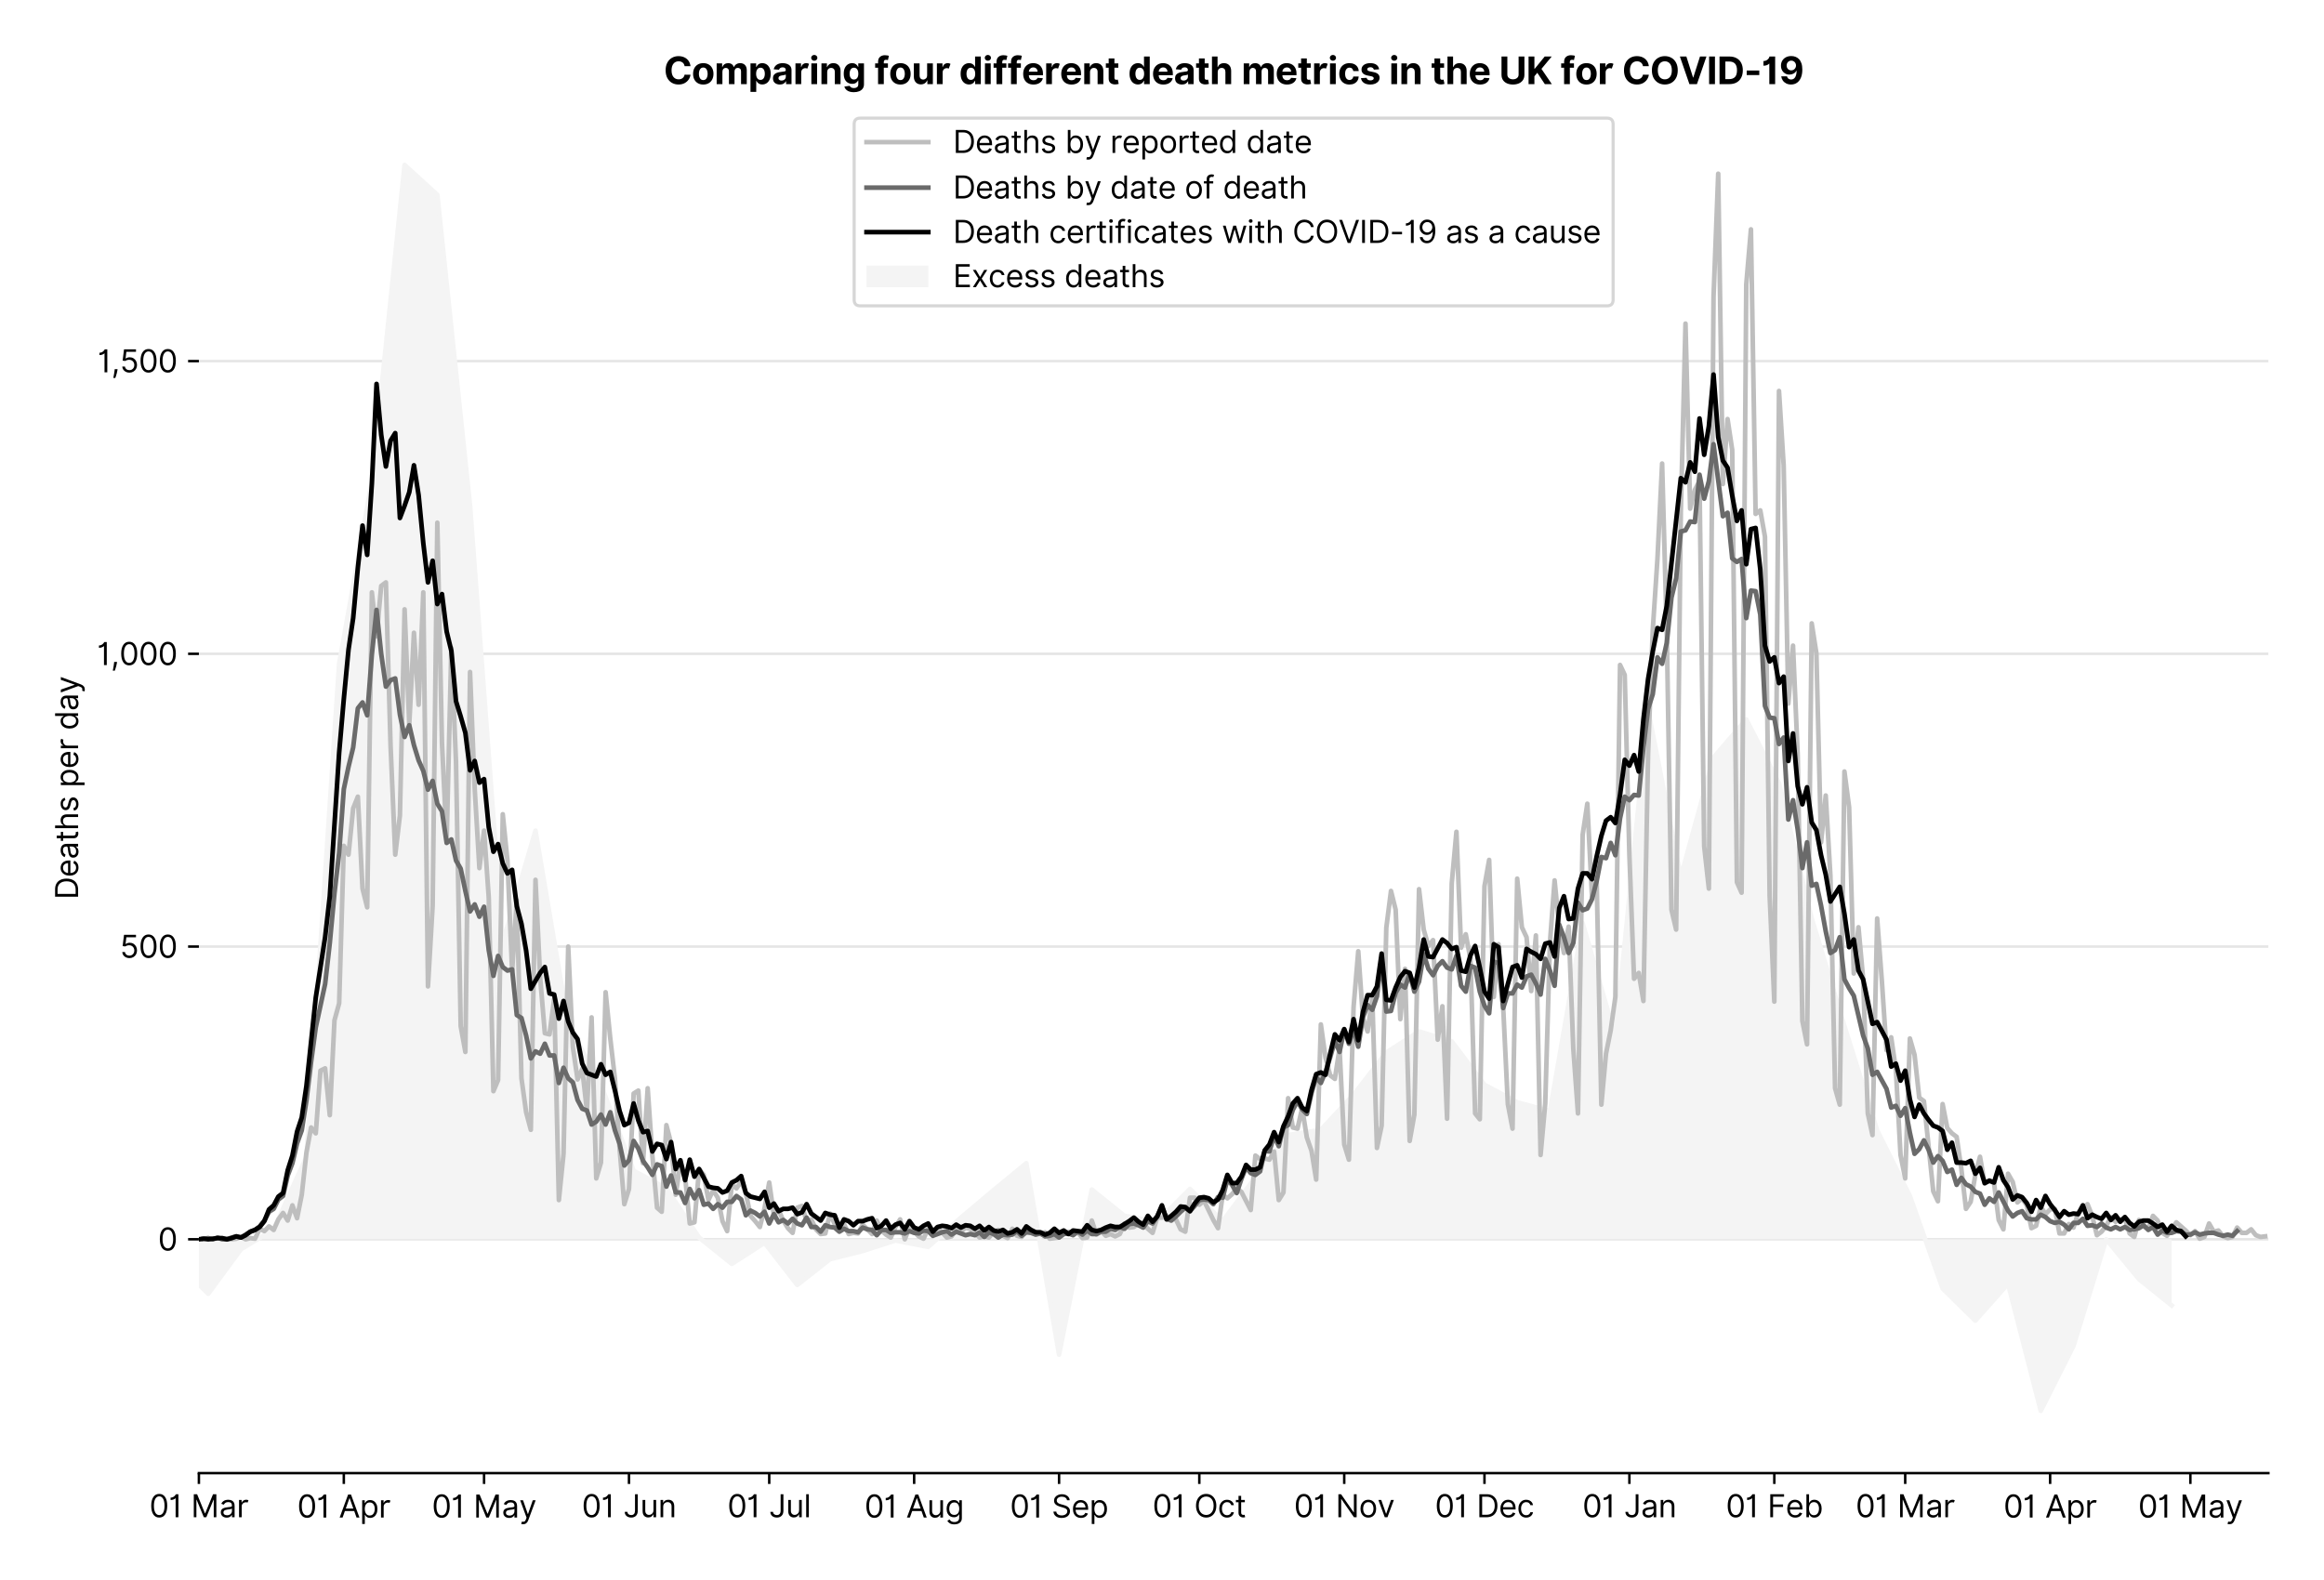 <?xml version="1.0" encoding="utf-8" standalone="no"?>
<!DOCTYPE svg PUBLIC "-//W3C//DTD SVG 1.1//EN"
  "http://www.w3.org/Graphics/SVG/1.1/DTD/svg11.dtd">
<svg version="1.1" viewBox="0 0 751.956 511.276" xmlns="http://www.w3.org/2000/svg" xmlns:xlink="http://www.w3.org/1999/xlink">
 <defs>
  <style type="text/css">*{stroke-linecap:butt;stroke-linejoin:round;}</style>
 </defs>
 <g id="figure_1">
  <g id="patch_1">
   <path d="M 0 511.276 
L 751.956 511.276 
L 751.956 0 
L 0 0 
z
" style="fill:#ffffff;"/>
  </g>
  <g id="axes_1">
   <g id="patch_2">
    <path d="M 64.356 476.745 
L 733.956 476.745 
L 733.956 33.225 
L 64.356 33.225 
z
" style="fill:#ffffff;"/>
   </g>
   <g id="matplotlib.axis_1">
    <g id="xtick_1">
     <g id="line2d_1">
      <defs>
       <path d="M 0 0 
L 0 3.5 
" id="mef14ac788b" style="stroke:#000000;stroke-width:0.8;"/>
      </defs>
      <g>
       <use style="stroke:#000000;stroke-width:0.8;" x="64.356" xlink:href="#mef14ac788b" y="476.745"/>
      </g>
     </g>
     <g id="text_1">
      <!-- 01 Mar -->
      <g transform="translate(48.32 491.018)scale(0.1 -0.1)">
       <defs>
        <path d="M 2000 -64 
Q 1230 -64 806 561 
Q 382 1186 382 2327 
Q 382 3459 809 4088 
Q 1236 4718 2000 4718 
Q 2764 4718 3191 4088 
Q 3618 3459 3618 2327 
Q 3618 1186 3194 561 
Q 2771 -64 2000 -64 
z
M 2000 436 
Q 2509 436 2791 927 
Q 3073 1418 3073 2327 
Q 3073 3234 2789 3730 
Q 2505 4227 2000 4227 
Q 1496 4227 1211 3730 
Q 927 3234 927 2327 
Q 927 1418 1210 927 
Q 1493 436 2000 436 
z
" id="Inter-Regular-30" transform="scale(0.016)"/>
        <path d="M 1973 4655 
L 1973 0 
L 1409 0 
L 1409 3836 
L 1373 3836 
Q 1341 3773 1209 3692 
Q 1077 3611 868 3551 
Q 659 3491 391 3491 
L 391 3964 
Q 661 3964 859 4061 
Q 1057 4159 1190 4291 
Q 1323 4423 1392 4529 
Q 1461 4636 1473 4655 
L 1973 4655 
z
" id="Inter-Regular-31" transform="scale(0.016)"/>
        <path id="Inter-Regular-20" transform="scale(0.016)"/>
        <path d="M 564 4655 
L 1236 4655 
L 2818 791 
L 2873 791 
L 4455 4655 
L 5127 4655 
L 5127 0 
L 4600 0 
L 4600 3536 
L 4555 3536 
L 3100 0 
L 2591 0 
L 1136 3536 
L 1091 3536 
L 1091 0 
L 564 0 
L 564 4655 
z
" id="Inter-Regular-4d" transform="scale(0.016)"/>
        <path d="M 1518 -82 
Q 1186 -82 916 44 
Q 646 170 486 410 
Q 327 650 327 991 
Q 327 1291 445 1478 
Q 564 1666 761 1773 
Q 959 1880 1199 1933 
Q 1439 1986 1682 2018 
Q 2000 2059 2199 2080 
Q 2398 2102 2490 2154 
Q 2582 2207 2582 2336 
L 2582 2355 
Q 2582 2691 2399 2877 
Q 2216 3064 1846 3064 
Q 1461 3064 1243 2895 
Q 1025 2727 936 2536 
L 427 2718 
Q 564 3036 792 3214 
Q 1021 3393 1292 3464 
Q 1564 3536 1827 3536 
Q 1996 3536 2215 3496 
Q 2434 3457 2640 3334 
Q 2846 3211 2982 2963 
Q 3118 2716 3118 2300 
L 3118 0 
L 2582 0 
L 2582 473 
L 2555 473 
Q 2500 359 2373 229 
Q 2246 100 2034 9 
Q 1823 -82 1518 -82 
z
M 1600 400 
Q 1918 400 2137 525 
Q 2357 650 2469 847 
Q 2582 1045 2582 1264 
L 2582 1755 
Q 2548 1714 2433 1681 
Q 2318 1648 2169 1624 
Q 2021 1600 1881 1583 
Q 1741 1566 1655 1555 
Q 1446 1527 1265 1467 
Q 1084 1407 974 1287 
Q 864 1168 864 964 
Q 864 684 1072 542 
Q 1280 400 1600 400 
z
" id="Inter-Regular-61" transform="scale(0.016)"/>
        <path d="M 491 0 
L 491 3491 
L 1009 3491 
L 1009 2964 
L 1046 2964 
Q 1139 3223 1389 3384 
Q 1639 3545 1955 3545 
Q 2100 3545 2209 3511 
Q 2318 3477 2400 3418 
L 2218 2964 
Q 2161 2993 2085 3010 
Q 2009 3027 1909 3027 
Q 1527 3027 1277 2794 
Q 1027 2561 1027 2209 
L 1027 0 
L 491 0 
z
" id="Inter-Regular-72" transform="scale(0.016)"/>
       </defs>
       <use xlink:href="#Inter-Regular-30"/>
       <use x="62.5" xlink:href="#Inter-Regular-31"/>
       <use x="106.676" xlink:href="#Inter-Regular-20"/>
       <use x="134.801" xlink:href="#Inter-Regular-4d"/>
       <use x="225.994" xlink:href="#Inter-Regular-61"/>
       <use x="282.386" xlink:href="#Inter-Regular-72"/>
      </g>
     </g>
    </g>
    <g id="xtick_2">
     <g id="line2d_2">
      <g>
       <use style="stroke:#000000;stroke-width:0.8;" x="111.247" xlink:href="#mef14ac788b" y="476.745"/>
      </g>
     </g>
     <g id="text_2">
      <!-- 01 Apr -->
      <g transform="translate(96.161 491.117)scale(0.1 -0.1)">
       <defs>
        <path d="M 755 0 
L 164 0 
L 1873 4655 
L 2455 4655 
L 4164 0 
L 3573 0 
L 3105 1318 
L 1223 1318 
L 755 0 
z
M 1400 1818 
L 2927 1818 
L 2182 3918 
L 2146 3918 
L 1400 1818 
z
" id="Inter-Regular-41" transform="scale(0.016)"/>
        <path d="M 491 -1309 
L 491 3491 
L 1009 3491 
L 1009 2936 
L 1073 2936 
Q 1132 3027 1237 3169 
Q 1343 3311 1542 3423 
Q 1741 3536 2082 3536 
Q 2523 3536 2859 3315 
Q 3196 3095 3384 2690 
Q 3573 2286 3573 1736 
Q 3573 1182 3384 776 
Q 3196 370 2861 148 
Q 2527 -73 2091 -73 
Q 1755 -73 1552 39 
Q 1350 152 1241 296 
Q 1132 441 1073 536 
L 1027 536 
L 1027 -1309 
L 491 -1309 
z
M 1018 1745 
Q 1018 1152 1276 780 
Q 1534 409 2018 409 
Q 2355 409 2581 587 
Q 2807 766 2921 1069 
Q 3036 1373 3036 1745 
Q 3036 2114 2923 2410 
Q 2811 2707 2585 2881 
Q 2359 3055 2018 3055 
Q 1527 3055 1272 2693 
Q 1018 2332 1018 1745 
z
" id="Inter-Regular-70" transform="scale(0.016)"/>
       </defs>
       <use xlink:href="#Inter-Regular-30"/>
       <use x="62.5" xlink:href="#Inter-Regular-31"/>
       <use x="106.676" xlink:href="#Inter-Regular-20"/>
       <use x="134.801" xlink:href="#Inter-Regular-41"/>
       <use x="202.415" xlink:href="#Inter-Regular-70"/>
       <use x="263.352" xlink:href="#Inter-Regular-72"/>
      </g>
     </g>
    </g>
    <g id="xtick_3">
     <g id="line2d_3">
      <g>
       <use style="stroke:#000000;stroke-width:0.8;" x="156.624" xlink:href="#mef14ac788b" y="476.745"/>
      </g>
     </g>
     <g id="text_3">
      <!-- 01 May -->
      <g transform="translate(139.721 491.117)scale(0.1 -0.1)">
       <defs>
        <path d="M 818 -1355 
Q 682 -1355 575 -1333 
Q 468 -1311 427 -1291 
L 564 -818 
Q 857 -893 1053 -814 
Q 1250 -736 1391 -345 
L 1509 -18 
L 218 3491 
L 800 3491 
L 1764 709 
L 1800 709 
L 2764 3491 
L 3346 3491 
L 1846 -564 
Q 1550 -1355 818 -1355 
z
" id="Inter-Regular-79" transform="scale(0.016)"/>
       </defs>
       <use xlink:href="#Inter-Regular-30"/>
       <use x="62.5" xlink:href="#Inter-Regular-31"/>
       <use x="106.676" xlink:href="#Inter-Regular-20"/>
       <use x="134.801" xlink:href="#Inter-Regular-4d"/>
       <use x="225.994" xlink:href="#Inter-Regular-61"/>
       <use x="282.386" xlink:href="#Inter-Regular-79"/>
      </g>
     </g>
    </g>
    <g id="xtick_4">
     <g id="line2d_4">
      <g>
       <use style="stroke:#000000;stroke-width:0.8;" x="203.514" xlink:href="#mef14ac788b" y="476.745"/>
      </g>
     </g>
     <g id="text_4">
      <!-- 01 Jun -->
      <g transform="translate(188.23 491.018)scale(0.1 -0.1)">
       <defs>
        <path d="M 2346 4655 
L 2909 4655 
L 2909 1327 
Q 2909 657 2549 296 
Q 2189 -64 1582 -64 
Q 1200 -64 902 76 
Q 605 216 434 475 
Q 264 734 264 1091 
L 818 1091 
Q 818 795 1034 615 
Q 1250 436 1582 436 
Q 1948 436 2147 664 
Q 2346 893 2346 1327 
L 2346 4655 
z
" id="Inter-Regular-4a" transform="scale(0.016)"/>
        <path d="M 2691 1427 
L 2691 3491 
L 3227 3491 
L 3227 0 
L 2691 0 
L 2691 591 
L 2655 591 
Q 2532 325 2273 140 
Q 2014 -45 1618 -45 
Q 1127 -45 809 280 
Q 491 605 491 1273 
L 491 3491 
L 1027 3491 
L 1027 1309 
Q 1027 927 1242 700 
Q 1457 473 1791 473 
Q 1991 473 2199 575 
Q 2407 677 2549 888 
Q 2691 1100 2691 1427 
z
" id="Inter-Regular-75" transform="scale(0.016)"/>
        <path d="M 1027 2100 
L 1027 0 
L 491 0 
L 491 3491 
L 1009 3491 
L 1009 2945 
L 1055 2945 
Q 1177 3211 1427 3373 
Q 1677 3536 2073 3536 
Q 2602 3536 2928 3211 
Q 3255 2886 3255 2218 
L 3255 0 
L 2718 0 
L 2718 2182 
Q 2718 2593 2504 2824 
Q 2291 3055 1918 3055 
Q 1534 3055 1280 2806 
Q 1027 2557 1027 2100 
z
" id="Inter-Regular-6e" transform="scale(0.016)"/>
       </defs>
       <use xlink:href="#Inter-Regular-30"/>
       <use x="62.5" xlink:href="#Inter-Regular-31"/>
       <use x="106.676" xlink:href="#Inter-Regular-20"/>
       <use x="134.801" xlink:href="#Inter-Regular-4a"/>
       <use x="189.063" xlink:href="#Inter-Regular-75"/>
       <use x="247.159" xlink:href="#Inter-Regular-6e"/>
      </g>
     </g>
    </g>
    <g id="xtick_5">
     <g id="line2d_5">
      <g>
       <use style="stroke:#000000;stroke-width:0.8;" x="248.892" xlink:href="#mef14ac788b" y="476.745"/>
      </g>
     </g>
     <g id="text_5">
      <!-- 01 Jul -->
      <g transform="translate(235.348 491.018)scale(0.1 -0.1)">
       <defs>
        <path d="M 1027 4655 
L 1027 0 
L 491 0 
L 491 4655 
L 1027 4655 
z
" id="Inter-Regular-6c" transform="scale(0.016)"/>
       </defs>
       <use xlink:href="#Inter-Regular-30"/>
       <use x="62.5" xlink:href="#Inter-Regular-31"/>
       <use x="106.676" xlink:href="#Inter-Regular-20"/>
       <use x="134.801" xlink:href="#Inter-Regular-4a"/>
       <use x="189.063" xlink:href="#Inter-Regular-75"/>
       <use x="247.159" xlink:href="#Inter-Regular-6c"/>
      </g>
     </g>
    </g>
    <g id="xtick_6">
     <g id="line2d_6">
      <g>
       <use style="stroke:#000000;stroke-width:0.8;" x="295.782" xlink:href="#mef14ac788b" y="476.745"/>
      </g>
     </g>
     <g id="text_6">
      <!-- 01 Aug -->
      <g transform="translate(279.71 491.117)scale(0.1 -0.1)">
       <defs>
        <path d="M 1900 -1382 
Q 1316 -1382 976 -1169 
Q 636 -957 473 -682 
L 900 -382 
Q 973 -477 1084 -601 
Q 1196 -725 1390 -817 
Q 1584 -909 1900 -909 
Q 2323 -909 2598 -704 
Q 2873 -500 2873 -64 
L 2873 645 
L 2827 645 
Q 2768 550 2660 410 
Q 2552 270 2351 162 
Q 2150 55 1809 55 
Q 1386 55 1051 255 
Q 716 455 521 836 
Q 327 1218 327 1764 
Q 327 2300 516 2699 
Q 705 3098 1041 3317 
Q 1377 3536 1818 3536 
Q 2159 3536 2360 3423 
Q 2561 3311 2669 3169 
Q 2777 3027 2836 2936 
L 2891 2936 
L 2891 3491 
L 3409 3491 
L 3409 -100 
Q 3409 -550 3205 -833 
Q 3002 -1116 2660 -1249 
Q 2318 -1382 1900 -1382 
z
M 1882 536 
Q 2366 536 2624 864 
Q 2882 1193 2882 1773 
Q 2882 2339 2627 2697 
Q 2373 3055 1882 3055 
Q 1541 3055 1315 2882 
Q 1089 2709 976 2418 
Q 864 2127 864 1773 
Q 864 1227 1120 881 
Q 1377 536 1882 536 
z
" id="Inter-Regular-67" transform="scale(0.016)"/>
       </defs>
       <use xlink:href="#Inter-Regular-30"/>
       <use x="62.5" xlink:href="#Inter-Regular-31"/>
       <use x="106.676" xlink:href="#Inter-Regular-20"/>
       <use x="134.801" xlink:href="#Inter-Regular-41"/>
       <use x="202.415" xlink:href="#Inter-Regular-75"/>
       <use x="260.511" xlink:href="#Inter-Regular-67"/>
      </g>
     </g>
    </g>
    <g id="xtick_7">
     <g id="line2d_7">
      <g>
       <use style="stroke:#000000;stroke-width:0.8;" x="342.673" xlink:href="#mef14ac788b" y="476.745"/>
      </g>
     </g>
     <g id="text_7">
      <!-- 01 Sep -->
      <g transform="translate(326.785 491.117)scale(0.1 -0.1)">
       <defs>
        <path d="M 3109 3491 
Q 3068 3836 2777 4027 
Q 2486 4218 2064 4218 
Q 1600 4218 1318 3999 
Q 1036 3780 1036 3445 
Q 1036 3195 1189 3042 
Q 1343 2889 1553 2803 
Q 1764 2718 1936 2673 
L 2409 2545 
Q 2591 2498 2815 2414 
Q 3039 2330 3244 2185 
Q 3450 2041 3584 1816 
Q 3718 1591 3718 1264 
Q 3718 886 3521 581 
Q 3325 277 2949 97 
Q 2573 -82 2036 -82 
Q 1286 -82 845 272 
Q 405 627 364 1200 
L 946 1200 
Q 968 936 1124 764 
Q 1280 593 1519 510 
Q 1759 427 2036 427 
Q 2359 427 2616 533 
Q 2873 639 3023 828 
Q 3173 1018 3173 1273 
Q 3173 1505 3043 1650 
Q 2914 1795 2702 1886 
Q 2491 1977 2246 2045 
L 1673 2209 
Q 1127 2366 809 2657 
Q 491 2948 491 3418 
Q 491 3809 703 4101 
Q 916 4393 1276 4555 
Q 1636 4718 2082 4718 
Q 2532 4718 2882 4558 
Q 3232 4398 3437 4120 
Q 3643 3843 3655 3491 
L 3109 3491 
z
" id="Inter-Regular-53" transform="scale(0.016)"/>
        <path d="M 1955 -73 
Q 1450 -73 1085 151 
Q 721 375 524 778 
Q 327 1182 327 1718 
Q 327 2255 524 2665 
Q 721 3075 1074 3305 
Q 1427 3536 1900 3536 
Q 2173 3536 2439 3445 
Q 2705 3355 2923 3151 
Q 3141 2948 3270 2614 
Q 3400 2280 3400 1791 
L 3400 1564 
L 866 1564 
Q 884 1005 1183 707 
Q 1482 409 1955 409 
Q 2271 409 2498 545 
Q 2725 682 2827 955 
L 3346 809 
Q 3223 414 2854 170 
Q 2486 -73 1955 -73 
z
M 866 2027 
L 2855 2027 
Q 2855 2470 2595 2762 
Q 2336 3055 1900 3055 
Q 1593 3055 1368 2911 
Q 1143 2768 1013 2533 
Q 884 2298 866 2027 
z
" id="Inter-Regular-65" transform="scale(0.016)"/>
       </defs>
       <use xlink:href="#Inter-Regular-30"/>
       <use x="62.5" xlink:href="#Inter-Regular-31"/>
       <use x="106.676" xlink:href="#Inter-Regular-20"/>
       <use x="134.801" xlink:href="#Inter-Regular-53"/>
       <use x="198.58" xlink:href="#Inter-Regular-65"/>
       <use x="256.818" xlink:href="#Inter-Regular-70"/>
      </g>
     </g>
    </g>
    <g id="xtick_8">
     <g id="line2d_8">
      <g>
       <use style="stroke:#000000;stroke-width:0.8;" x="388.05" xlink:href="#mef14ac788b" y="476.745"/>
      </g>
     </g>
     <g id="text_8">
      <!-- 01 Oct -->
      <g transform="translate(372.894 491.018)scale(0.1 -0.1)">
       <defs>
        <path d="M 4491 2327 
Q 4491 1591 4225 1054 
Q 3959 518 3495 227 
Q 3032 -64 2436 -64 
Q 1841 -64 1377 227 
Q 914 518 648 1054 
Q 382 1591 382 2327 
Q 382 3064 648 3600 
Q 914 4136 1377 4427 
Q 1841 4718 2436 4718 
Q 3032 4718 3495 4427 
Q 3959 4136 4225 3600 
Q 4491 3064 4491 2327 
z
M 3946 2327 
Q 3946 2932 3744 3348 
Q 3543 3764 3201 3977 
Q 2859 4191 2436 4191 
Q 2014 4191 1672 3977 
Q 1330 3764 1128 3348 
Q 927 2932 927 2327 
Q 927 1723 1128 1307 
Q 1330 891 1672 677 
Q 2014 464 2436 464 
Q 2859 464 3201 677 
Q 3543 891 3744 1307 
Q 3946 1723 3946 2327 
z
" id="Inter-Regular-4f" transform="scale(0.016)"/>
        <path d="M 1909 -73 
Q 1418 -73 1063 159 
Q 709 391 518 798 
Q 327 1205 327 1727 
Q 327 2259 524 2667 
Q 721 3075 1074 3305 
Q 1427 3536 1900 3536 
Q 2268 3536 2563 3400 
Q 2859 3264 3047 3018 
Q 3236 2773 3282 2445 
L 2746 2445 
Q 2684 2684 2474 2869 
Q 2264 3055 1909 3055 
Q 1439 3055 1151 2697 
Q 864 2339 864 1745 
Q 864 1139 1148 774 
Q 1432 409 1909 409 
Q 2223 409 2447 570 
Q 2671 732 2746 1018 
L 3282 1018 
Q 3236 709 3058 462 
Q 2880 216 2588 71 
Q 2296 -73 1909 -73 
z
" id="Inter-Regular-63" transform="scale(0.016)"/>
        <path d="M 2009 3491 
L 2009 3036 
L 1264 3036 
L 1264 1000 
Q 1264 773 1331 660 
Q 1398 548 1503 510 
Q 1609 473 1727 473 
Q 1816 473 1873 483 
Q 1930 493 1964 500 
L 2073 18 
Q 2018 -2 1920 -23 
Q 1823 -45 1673 -45 
Q 1446 -45 1228 52 
Q 1011 150 869 350 
Q 727 550 727 855 
L 727 3036 
L 200 3036 
L 200 3491 
L 727 3491 
L 727 4327 
L 1264 4327 
L 1264 3491 
L 2009 3491 
z
" id="Inter-Regular-74" transform="scale(0.016)"/>
       </defs>
       <use xlink:href="#Inter-Regular-30"/>
       <use x="62.5" xlink:href="#Inter-Regular-31"/>
       <use x="106.676" xlink:href="#Inter-Regular-20"/>
       <use x="134.801" xlink:href="#Inter-Regular-4f"/>
       <use x="210.938" xlink:href="#Inter-Regular-63"/>
       <use x="266.761" xlink:href="#Inter-Regular-74"/>
      </g>
     </g>
    </g>
    <g id="xtick_9">
     <g id="line2d_9">
      <g>
       <use style="stroke:#000000;stroke-width:0.8;" x="434.941" xlink:href="#mef14ac788b" y="476.745"/>
      </g>
     </g>
     <g id="text_9">
      <!-- 01 Nov -->
      <g transform="translate(418.669 491.018)scale(0.1 -0.1)">
       <defs>
        <path d="M 4255 4655 
L 4255 0 
L 3709 0 
L 1173 3655 
L 1127 3655 
L 1127 0 
L 564 0 
L 564 4655 
L 1109 4655 
L 3655 991 
L 3700 991 
L 3700 4655 
L 4255 4655 
z
" id="Inter-Regular-4e" transform="scale(0.016)"/>
        <path d="M 1909 -73 
Q 1436 -73 1080 152 
Q 725 377 526 781 
Q 327 1186 327 1727 
Q 327 2273 526 2679 
Q 725 3086 1080 3311 
Q 1436 3536 1909 3536 
Q 2382 3536 2737 3311 
Q 3093 3086 3292 2679 
Q 3491 2273 3491 1727 
Q 3491 1186 3292 781 
Q 3093 377 2737 152 
Q 2382 -73 1909 -73 
z
M 1909 409 
Q 2268 409 2500 593 
Q 2732 777 2843 1077 
Q 2955 1377 2955 1727 
Q 2955 2077 2843 2379 
Q 2732 2682 2500 2868 
Q 2268 3055 1909 3055 
Q 1550 3055 1318 2868 
Q 1086 2682 975 2379 
Q 864 2077 864 1727 
Q 864 1377 975 1077 
Q 1086 777 1318 593 
Q 1550 409 1909 409 
z
" id="Inter-Regular-6f" transform="scale(0.016)"/>
        <path d="M 3346 3491 
L 2055 0 
L 1509 0 
L 218 3491 
L 800 3491 
L 1764 709 
L 1800 709 
L 2764 3491 
L 3346 3491 
z
" id="Inter-Regular-76" transform="scale(0.016)"/>
       </defs>
       <use xlink:href="#Inter-Regular-30"/>
       <use x="62.5" xlink:href="#Inter-Regular-31"/>
       <use x="106.676" xlink:href="#Inter-Regular-20"/>
       <use x="134.801" xlink:href="#Inter-Regular-4e"/>
       <use x="210.085" xlink:href="#Inter-Regular-6f"/>
       <use x="269.744" xlink:href="#Inter-Regular-76"/>
      </g>
     </g>
    </g>
    <g id="xtick_10">
     <g id="line2d_10">
      <g>
       <use style="stroke:#000000;stroke-width:0.8;" x="480.318" xlink:href="#mef14ac788b" y="476.745"/>
      </g>
     </g>
     <g id="text_10">
      <!-- 01 Dec -->
      <g transform="translate(464.281 491.018)scale(0.1 -0.1)">
       <defs>
        <path d="M 2000 0 
L 564 0 
L 564 4655 
L 2064 4655 
Q 2741 4655 3223 4376 
Q 3705 4098 3961 3578 
Q 4218 3059 4218 2336 
Q 4218 1609 3959 1085 
Q 3700 561 3204 280 
Q 2709 0 2000 0 
z
M 1127 500 
L 1964 500 
Q 2830 500 3251 992 
Q 3673 1484 3673 2336 
Q 3673 3182 3259 3668 
Q 2846 4155 2027 4155 
L 1127 4155 
L 1127 500 
z
" id="Inter-Regular-44" transform="scale(0.016)"/>
       </defs>
       <use xlink:href="#Inter-Regular-30"/>
       <use x="62.5" xlink:href="#Inter-Regular-31"/>
       <use x="106.676" xlink:href="#Inter-Regular-20"/>
       <use x="134.801" xlink:href="#Inter-Regular-44"/>
       <use x="206.676" xlink:href="#Inter-Regular-65"/>
       <use x="264.915" xlink:href="#Inter-Regular-63"/>
      </g>
     </g>
    </g>
    <g id="xtick_11">
     <g id="line2d_11">
      <g>
       <use style="stroke:#000000;stroke-width:0.8;" x="527.208" xlink:href="#mef14ac788b" y="476.745"/>
      </g>
     </g>
     <g id="text_11">
      <!-- 01 Jan -->
      <g transform="translate(512.009 491.018)scale(0.1 -0.1)">
       <use xlink:href="#Inter-Regular-30"/>
       <use x="62.5" xlink:href="#Inter-Regular-31"/>
       <use x="106.676" xlink:href="#Inter-Regular-20"/>
       <use x="134.801" xlink:href="#Inter-Regular-4a"/>
       <use x="189.063" xlink:href="#Inter-Regular-61"/>
       <use x="245.455" xlink:href="#Inter-Regular-6e"/>
      </g>
     </g>
    </g>
    <g id="xtick_12">
     <g id="line2d_12">
      <g>
       <use style="stroke:#000000;stroke-width:0.8;" x="574.099" xlink:href="#mef14ac788b" y="476.745"/>
      </g>
     </g>
     <g id="text_12">
      <!-- 01 Feb -->
      <g transform="translate(558.41 491.018)scale(0.1 -0.1)">
       <defs>
        <path d="M 564 0 
L 564 4655 
L 3355 4655 
L 3355 4155 
L 1127 4155 
L 1127 2582 
L 3146 2582 
L 3146 2082 
L 1127 2082 
L 1127 0 
L 564 0 
z
" id="Inter-Regular-46" transform="scale(0.016)"/>
        <path d="M 564 0 
L 564 4655 
L 1100 4655 
L 1100 2936 
L 1146 2936 
Q 1205 3027 1310 3169 
Q 1416 3311 1615 3423 
Q 1814 3536 2155 3536 
Q 2596 3536 2932 3315 
Q 3268 3095 3457 2690 
Q 3646 2286 3646 1736 
Q 3646 1182 3457 776 
Q 3268 370 2934 148 
Q 2600 -73 2164 -73 
Q 1827 -73 1625 39 
Q 1423 152 1314 296 
Q 1205 441 1146 536 
L 1082 536 
L 1082 0 
L 564 0 
z
M 1091 1745 
Q 1091 1152 1349 780 
Q 1607 409 2091 409 
Q 2427 409 2653 587 
Q 2880 766 2994 1069 
Q 3109 1373 3109 1745 
Q 3109 2114 2996 2410 
Q 2884 2707 2658 2881 
Q 2432 3055 2091 3055 
Q 1600 3055 1345 2693 
Q 1091 2332 1091 1745 
z
" id="Inter-Regular-62" transform="scale(0.016)"/>
       </defs>
       <use xlink:href="#Inter-Regular-30"/>
       <use x="62.5" xlink:href="#Inter-Regular-31"/>
       <use x="106.676" xlink:href="#Inter-Regular-20"/>
       <use x="134.801" xlink:href="#Inter-Regular-46"/>
       <use x="193.466" xlink:href="#Inter-Regular-65"/>
       <use x="251.705" xlink:href="#Inter-Regular-62"/>
      </g>
     </g>
    </g>
    <g id="xtick_13">
     <g id="line2d_13">
      <g>
       <use style="stroke:#000000;stroke-width:0.8;" x="616.451" xlink:href="#mef14ac788b" y="476.745"/>
      </g>
     </g>
     <g id="text_13">
      <!-- 01 Mar -->
      <g transform="translate(600.414 491.018)scale(0.1 -0.1)">
       <use xlink:href="#Inter-Regular-30"/>
       <use x="62.5" xlink:href="#Inter-Regular-31"/>
       <use x="106.676" xlink:href="#Inter-Regular-20"/>
       <use x="134.801" xlink:href="#Inter-Regular-4d"/>
       <use x="225.994" xlink:href="#Inter-Regular-61"/>
       <use x="282.386" xlink:href="#Inter-Regular-72"/>
      </g>
     </g>
    </g>
    <g id="xtick_14">
     <g id="line2d_14">
      <g>
       <use style="stroke:#000000;stroke-width:0.8;" x="663.341" xlink:href="#mef14ac788b" y="476.745"/>
      </g>
     </g>
     <g id="text_14">
      <!-- 01 Apr -->
      <g transform="translate(648.256 491.117)scale(0.1 -0.1)">
       <use xlink:href="#Inter-Regular-30"/>
       <use x="62.5" xlink:href="#Inter-Regular-31"/>
       <use x="106.676" xlink:href="#Inter-Regular-20"/>
       <use x="134.801" xlink:href="#Inter-Regular-41"/>
       <use x="202.415" xlink:href="#Inter-Regular-70"/>
       <use x="263.352" xlink:href="#Inter-Regular-72"/>
      </g>
     </g>
    </g>
    <g id="xtick_15">
     <g id="line2d_15">
      <g>
       <use style="stroke:#000000;stroke-width:0.8;" x="708.719" xlink:href="#mef14ac788b" y="476.745"/>
      </g>
     </g>
     <g id="text_15">
      <!-- 01 May -->
      <g transform="translate(691.816 491.117)scale(0.1 -0.1)">
       <use xlink:href="#Inter-Regular-30"/>
       <use x="62.5" xlink:href="#Inter-Regular-31"/>
       <use x="106.676" xlink:href="#Inter-Regular-20"/>
       <use x="134.801" xlink:href="#Inter-Regular-4d"/>
       <use x="225.994" xlink:href="#Inter-Regular-61"/>
       <use x="282.386" xlink:href="#Inter-Regular-79"/>
      </g>
     </g>
    </g>
   </g>
   <g id="matplotlib.axis_2">
    <g id="ytick_1">
     <g id="line2d_16">
      <path clip-path="url(#p57d769eaa7)" d="M 64.356 401.069 
L 733.956 401.069 
" style="fill:none;stroke:#e5e5e5;stroke-linecap:square;stroke-width:0.8;"/>
     </g>
     <g id="line2d_17">
      <defs>
       <path d="M 0 0 
L -3.5 0 
" id="m2733c6f7d7" style="stroke:#000000;stroke-width:0.8;"/>
      </defs>
      <g>
       <use style="stroke:#000000;stroke-width:0.8;" x="64.356" xlink:href="#m2733c6f7d7" y="401.069"/>
      </g>
     </g>
     <g id="text_16">
      <!-- 0 -->
      <g transform="translate(51.106 404.706)scale(0.1 -0.1)">
       <use xlink:href="#Inter-Regular-30"/>
      </g>
     </g>
    </g>
    <g id="ytick_2">
     <g id="line2d_18">
      <path clip-path="url(#p57d769eaa7)" d="M 64.356 306.332 
L 733.956 306.332 
" style="fill:none;stroke:#e5e5e5;stroke-linecap:square;stroke-width:0.8;"/>
     </g>
     <g id="line2d_19">
      <g>
       <use style="stroke:#000000;stroke-width:0.8;" x="64.356" xlink:href="#m2733c6f7d7" y="306.332"/>
      </g>
     </g>
     <g id="text_17">
      <!-- 500 -->
      <g transform="translate(38.777 309.969)scale(0.1 -0.1)">
       <defs>
        <path d="M 1936 -64 
Q 1536 -64 1216 95 
Q 896 255 702 532 
Q 509 809 491 1164 
L 1036 1164 
Q 1068 848 1324 642 
Q 1580 436 1936 436 
Q 2223 436 2447 570 
Q 2671 705 2799 940 
Q 2927 1175 2927 1473 
Q 2927 1777 2794 2017 
Q 2661 2257 2429 2395 
Q 2198 2534 1900 2536 
Q 1686 2539 1461 2472 
Q 1236 2405 1091 2300 
L 564 2364 
L 846 4655 
L 3264 4655 
L 3264 4155 
L 1318 4155 
L 1155 2782 
L 1182 2782 
Q 1325 2895 1541 2970 
Q 1757 3045 1991 3045 
Q 2418 3045 2753 2842 
Q 3089 2639 3281 2286 
Q 3473 1934 3473 1482 
Q 3473 1036 3274 687 
Q 3075 339 2727 137 
Q 2380 -64 1936 -64 
z
" id="Inter-Regular-35" transform="scale(0.016)"/>
       </defs>
       <use xlink:href="#Inter-Regular-35"/>
       <use x="60.795" xlink:href="#Inter-Regular-30"/>
       <use x="123.295" xlink:href="#Inter-Regular-30"/>
      </g>
     </g>
    </g>
    <g id="ytick_3">
     <g id="line2d_20">
      <path clip-path="url(#p57d769eaa7)" d="M 64.356 211.596 
L 733.956 211.596 
" style="fill:none;stroke:#e5e5e5;stroke-linecap:square;stroke-width:0.8;"/>
     </g>
     <g id="line2d_21">
      <g>
       <use style="stroke:#000000;stroke-width:0.8;" x="64.356" xlink:href="#m2733c6f7d7" y="211.596"/>
      </g>
     </g>
     <g id="text_18">
      <!-- 1,000 -->
      <g transform="translate(31.391 215.232)scale(0.1 -0.1)">
       <defs>
        <path d="M 1291 636 
L 1255 391 
Q 1216 132 1137 -163 
Q 1059 -459 975 -720 
Q 891 -982 836 -1136 
L 427 -1136 
Q 457 -991 504 -752 
Q 552 -514 601 -219 
Q 650 75 682 382 
L 709 636 
L 1291 636 
z
" id="Inter-Regular-2c" transform="scale(0.016)"/>
       </defs>
       <use xlink:href="#Inter-Regular-31"/>
       <use x="44.176" xlink:href="#Inter-Regular-2c"/>
       <use x="72.159" xlink:href="#Inter-Regular-30"/>
       <use x="134.659" xlink:href="#Inter-Regular-30"/>
       <use x="197.159" xlink:href="#Inter-Regular-30"/>
      </g>
     </g>
    </g>
    <g id="ytick_4">
     <g id="line2d_22">
      <path clip-path="url(#p57d769eaa7)" d="M 64.356 116.859 
L 733.956 116.859 
" style="fill:none;stroke:#e5e5e5;stroke-linecap:square;stroke-width:0.8;"/>
     </g>
     <g id="line2d_23">
      <g>
       <use style="stroke:#000000;stroke-width:0.8;" x="64.356" xlink:href="#m2733c6f7d7" y="116.859"/>
      </g>
     </g>
     <g id="text_19">
      <!-- 1,500 -->
      <g transform="translate(31.561 120.495)scale(0.1 -0.1)">
       <use xlink:href="#Inter-Regular-31"/>
       <use x="44.176" xlink:href="#Inter-Regular-2c"/>
       <use x="72.159" xlink:href="#Inter-Regular-35"/>
       <use x="132.955" xlink:href="#Inter-Regular-30"/>
       <use x="195.455" xlink:href="#Inter-Regular-30"/>
      </g>
     </g>
    </g>
    <g id="text_20">
     <!-- Deaths per day -->
     <g transform="translate(25.273 291.094)rotate(-90)scale(0.1 -0.1)">
      <defs>
       <path d="M 1027 2100 
L 1027 0 
L 491 0 
L 491 4655 
L 1027 4655 
L 1027 2945 
L 1073 2945 
Q 1196 3216 1442 3376 
Q 1689 3536 2100 3536 
Q 2636 3536 2963 3213 
Q 3291 2891 3291 2218 
L 3291 0 
L 2755 0 
L 2755 2182 
Q 2755 2598 2540 2826 
Q 2325 3055 1946 3055 
Q 1548 3055 1287 2806 
Q 1027 2557 1027 2100 
z
" id="Inter-Regular-68" transform="scale(0.016)"/>
       <path d="M 2964 2709 
L 2482 2573 
Q 2411 2755 2245 2914 
Q 2080 3073 1727 3073 
Q 1407 3073 1194 2926 
Q 982 2780 982 2555 
Q 982 2355 1127 2239 
Q 1273 2123 1582 2045 
L 2100 1918 
Q 3027 1691 3027 973 
Q 3027 673 2855 436 
Q 2684 200 2377 63 
Q 2071 -73 1664 -73 
Q 1130 -73 780 159 
Q 430 391 336 836 
L 846 964 
Q 989 400 1655 400 
Q 2030 400 2251 560 
Q 2473 720 2473 945 
Q 2473 1316 1955 1436 
L 1373 1573 
Q 893 1686 669 1926 
Q 446 2166 446 2527 
Q 446 2823 613 3050 
Q 780 3277 1069 3406 
Q 1359 3536 1727 3536 
Q 2246 3536 2542 3309 
Q 2839 3082 2964 2709 
z
" id="Inter-Regular-73" transform="scale(0.016)"/>
       <path d="M 1809 -73 
Q 1373 -73 1039 148 
Q 705 370 516 776 
Q 327 1182 327 1736 
Q 327 2286 516 2690 
Q 705 3095 1041 3315 
Q 1377 3536 1818 3536 
Q 2159 3536 2358 3423 
Q 2557 3311 2662 3169 
Q 2768 3027 2827 2936 
L 2873 2936 
L 2873 4655 
L 3409 4655 
L 3409 0 
L 2891 0 
L 2891 536 
L 2827 536 
Q 2768 441 2659 296 
Q 2550 152 2348 39 
Q 2146 -73 1809 -73 
z
M 1882 409 
Q 2366 409 2624 780 
Q 2882 1152 2882 1745 
Q 2882 2332 2627 2693 
Q 2373 3055 1882 3055 
Q 1541 3055 1315 2881 
Q 1089 2707 976 2410 
Q 864 2114 864 1745 
Q 864 1373 978 1069 
Q 1093 766 1319 587 
Q 1546 409 1882 409 
z
" id="Inter-Regular-64" transform="scale(0.016)"/>
      </defs>
      <use xlink:href="#Inter-Regular-44"/>
      <use x="71.875" xlink:href="#Inter-Regular-65"/>
      <use x="130.114" xlink:href="#Inter-Regular-61"/>
      <use x="186.506" xlink:href="#Inter-Regular-74"/>
      <use x="222.869" xlink:href="#Inter-Regular-68"/>
      <use x="281.96" xlink:href="#Inter-Regular-73"/>
      <use x="334.233" xlink:href="#Inter-Regular-20"/>
      <use x="362.358" xlink:href="#Inter-Regular-70"/>
      <use x="423.296" xlink:href="#Inter-Regular-65"/>
      <use x="481.534" xlink:href="#Inter-Regular-72"/>
      <use x="519.886" xlink:href="#Inter-Regular-20"/>
      <use x="548.011" xlink:href="#Inter-Regular-64"/>
      <use x="610.085" xlink:href="#Inter-Regular-61"/>
      <use x="666.477" xlink:href="#Inter-Regular-79"/>
     </g>
    </g>
   </g>
   <g id="PolyCollection_1">
    <path clip-path="url(#p57d769eaa7)" d="M -27.912 401.069 
L -27.912 401.069 
L -17.324 401.069 
L -6.735 401.069 
L 3.853 401.069 
L 14.441 401.069 
L 25.029 401.069 
L 35.617 401.069 
L 46.205 401.069 
L 56.793 401.069 
L 67.381 401.069 
L 77.97 401.069 
L 88.558 401.069 
L 99.146 401.069 
L 109.734 401.069 
L 120.322 401.069 
L 130.91 401.069 
L 141.498 401.069 
L 152.086 401.069 
L 162.675 401.069 
L 173.263 401.069 
L 183.851 401.069 
L 194.439 401.069 
L 205.027 401.069 
L 215.615 401.069 
L 226.203 401.069 
L 236.791 401.069 
L 247.379 401.069 
L 257.968 401.069 
L 268.556 401.069 
L 279.144 401.069 
L 289.732 401.069 
L 300.32 401.069 
L 310.908 401.069 
L 321.496 401.069 
L 332.084 401.069 
L 342.673 401.069 
L 353.261 401.069 
L 363.849 401.069 
L 374.437 401.069 
L 385.025 401.069 
L 395.613 401.069 
L 406.201 401.069 
L 416.789 401.069 
L 427.378 401.069 
L 437.966 401.069 
L 448.554 401.069 
L 459.142 401.069 
L 469.73 401.069 
L 480.318 401.069 
L 490.906 401.069 
L 501.494 401.069 
L 512.083 401.069 
L 522.671 401.069 
L 533.259 401.069 
L 543.847 401.069 
L 554.435 401.069 
L 565.023 401.069 
L 575.611 401.069 
L 586.199 401.069 
L 596.788 401.069 
L 607.376 401.069 
L 617.964 401.069 
L 628.552 401.069 
L 639.14 401.069 
L 649.728 401.069 
L 660.316 401.069 
L 670.904 401.069 
L 681.492 401.069 
L 692.081 401.069 
L 702.669 401.069 
L 702.669 401.069 
L 702.669 422.48 
L 692.081 413.953 
L 681.492 401.069 
L 670.904 435.553 
L 660.316 456.585 
L 649.728 415.469 
L 639.14 427.406 
L 628.552 416.985 
L 617.964 387.048 
L 607.376 365.827 
L 596.788 332.101 
L 586.199 297.238 
L 575.611 253.469 
L 565.023 232.817 
L 554.435 245.132 
L 543.847 283.785 
L 533.259 229.785 
L 522.671 335.511 
L 512.083 298.753 
L 501.494 359.574 
L 490.906 356.732 
L 480.318 351.048 
L 469.73 337.027 
L 459.142 333.806 
L 448.554 340.627 
L 437.966 354.269 
L 427.378 365.638 
L 416.789 367.343 
L 406.201 380.985 
L 395.613 395.196 
L 385.025 384.774 
L 374.437 395.385 
L 363.849 393.49 
L 353.261 384.964 
L 342.673 438.396 
L 332.084 376.438 
L 321.496 385.153 
L 310.908 394.059 
L 300.32 403.532 
L 289.732 401.448 
L 279.144 404.859 
L 268.556 407.511 
L 257.968 415.848 
L 247.379 402.206 
L 236.791 409.027 
L 226.203 400.501 
L 215.615 384.585 
L 205.027 378.901 
L 194.439 351.048 
L 183.851 331.532 
L 173.263 268.817 
L 162.675 305.006 
L 152.086 163.659 
L 141.498 63.048 
L 130.91 53.385 
L 120.322 155.701 
L 109.734 214.817 
L 99.146 374.353 
L 88.558 397.848 
L 77.97 404.29 
L 67.381 418.69 
L 56.793 408.269 
L 46.205 419.827 
L 35.617 418.311 
L 25.029 422.29 
L 14.441 417.174 
L 3.853 424.185 
L -6.735 407.322 
L -17.324 392.543 
L -27.912 399.743 
z
" style="fill:#f4f4f4;"/>
   </g>
   <g id="line2d_24">
    <path clip-path="url(#p57d769eaa7)" d="M -1 416.456 
L 3.853 424.185 
L 14.441 417.174 
L 25.029 422.29 
L 35.617 418.311 
L 46.205 419.827 
L 56.793 408.269 
L 67.381 418.69 
L 77.97 404.29 
L 88.558 397.848 
L 99.146 374.353 
L 109.734 214.817 
L 120.322 155.701 
L 130.91 53.385 
L 141.498 63.048 
L 152.086 163.659 
L 162.675 305.006 
L 173.263 268.817 
L 183.851 331.532 
L 194.439 351.048 
L 205.027 378.901 
L 215.615 384.585 
L 226.203 400.501 
L 236.791 409.027 
L 247.379 402.206 
L 257.968 415.848 
L 268.556 407.511 
L 279.144 404.859 
L 289.732 401.448 
L 300.32 403.532 
L 310.908 394.059 
L 321.496 385.153 
L 332.084 376.438 
L 342.673 438.396 
L 353.261 384.964 
L 363.849 393.49 
L 374.437 395.385 
L 385.025 384.774 
L 395.613 395.196 
L 406.201 380.985 
L 416.789 367.343 
L 427.378 365.638 
L 437.966 354.269 
L 448.554 340.627 
L 459.142 333.806 
L 469.73 337.027 
L 480.318 351.048 
L 490.906 356.732 
L 501.494 359.574 
L 512.083 298.753 
L 522.671 335.511 
L 533.259 229.785 
L 543.847 283.785 
L 554.435 245.132 
L 565.023 232.817 
L 575.611 253.469 
L 586.199 297.238 
L 596.788 332.101 
L 607.376 365.827 
L 617.964 387.048 
L 628.552 416.985 
L 639.14 427.406 
L 649.728 415.469 
L 660.316 456.585 
L 670.904 435.553 
L 681.492 401.069 
L 692.081 413.953 
L 702.669 422.48 
" style="fill:none;stroke:#f4f4f4;stroke-linecap:square;stroke-width:1.5;"/>
   </g>
   <g id="line2d_25">
    <path clip-path="url(#p57d769eaa7)" d="M 71.919 400.88 
L 73.432 400.88 
L 74.944 401.069 
L 76.457 400.88 
L 77.97 400.311 
L 79.482 401.069 
L 80.995 400.69 
L 82.507 400.88 
L 84.02 397.659 
L 85.532 398.417 
L 87.045 396.901 
L 88.558 398.038 
L 90.07 394.627 
L 91.583 392.543 
L 93.095 395.006 
L 94.608 390.08 
L 96.121 394.248 
L 97.633 386.669 
L 99.146 373.027 
L 100.658 364.88 
L 102.171 366.774 
L 103.684 346.501 
L 105.196 345.743 
L 106.709 360.901 
L 108.221 330.206 
L 109.734 324.711 
L 111.247 273.743 
L 112.759 276.585 
L 114.272 261.617 
L 115.784 257.827 
L 117.297 287.574 
L 118.809 293.638 
L 120.322 191.701 
L 121.835 205.911 
L 123.347 189.617 
L 124.86 188.48 
L 126.372 241.343 
L 127.885 276.585 
L 129.398 263.89 
L 130.91 197.196 
L 132.423 234.332 
L 133.935 204.774 
L 135.448 228.08 
L 136.961 191.701 
L 138.473 319.217 
L 139.986 293.069 
L 141.498 169.153 
L 143.011 240.585 
L 144.523 271.848 
L 146.036 209.701 
L 147.549 246.648 
L 149.061 332.101 
L 150.574 340.438 
L 152.086 217.469 
L 153.599 255.364 
L 155.112 280.943 
L 156.624 268.817 
L 158.137 290.417 
L 159.649 353.132 
L 161.162 349.532 
L 162.675 263.511 
L 164.187 278.48 
L 165.7 314.29 
L 167.212 291.364 
L 168.725 348.964 
L 170.237 359.953 
L 171.75 365.638 
L 173.263 284.732 
L 174.775 316.374 
L 176.288 334.374 
L 177.8 334.753 
L 179.313 323.196 
L 180.826 388.374 
L 182.338 373.406 
L 183.851 306.332 
L 185.363 338.922 
L 186.876 349.343 
L 188.389 345.932 
L 189.901 359.385 
L 191.414 329.259 
L 192.926 381.364 
L 194.439 376.248 
L 195.951 321.111 
L 197.464 336.08 
L 198.977 349.153 
L 200.489 371.89 
L 202.002 389.701 
L 203.514 384.774 
L 205.027 353.89 
L 206.54 352.943 
L 208.052 376.438 
L 209.565 352.185 
L 211.077 373.974 
L 212.59 390.838 
L 214.103 392.164 
L 215.615 364.122 
L 217.128 369.996 
L 218.64 386.669 
L 220.153 376.248 
L 221.665 380.796 
L 223.178 395.953 
L 224.691 395.574 
L 226.203 378.332 
L 227.716 380.227 
L 229.228 388.374 
L 230.741 385.153 
L 232.254 387.617 
L 233.766 395.196 
L 235.279 398.417 
L 236.791 383.259 
L 238.304 384.585 
L 239.817 382.311 
L 241.329 386.101 
L 242.842 393.49 
L 244.354 395.196 
L 245.867 397.09 
L 247.379 391.027 
L 248.892 382.69 
L 250.405 393.301 
L 251.917 391.596 
L 253.43 395.006 
L 254.942 397.469 
L 256.455 398.985 
L 257.968 390.838 
L 259.48 390.269 
L 260.993 395.196 
L 262.505 394.627 
L 264.018 397.848 
L 265.531 399.364 
L 267.043 399.174 
L 268.556 392.732 
L 270.068 396.143 
L 271.581 396.522 
L 273.094 396.143 
L 274.606 399.364 
L 276.119 398.985 
L 277.631 399.174 
L 279.144 396.332 
L 282.169 399.364 
L 283.682 395.006 
L 285.194 398.227 
L 286.707 399.553 
L 288.219 400.501 
L 289.732 397.09 
L 291.245 394.627 
L 292.757 401.069 
L 294.27 397.28 
L 295.782 398.606 
L 297.295 400.122 
L 298.808 400.88 
L 300.32 397.659 
L 301.833 398.417 
L 303.345 397.659 
L 304.858 398.796 
L 306.37 400.501 
L 307.883 400.122 
L 309.396 397.659 
L 310.908 398.606 
L 312.421 397.28 
L 313.933 397.659 
L 315.446 398.985 
L 316.959 400.501 
L 318.471 400.122 
L 319.984 400.501 
L 321.496 398.796 
L 323.009 398.038 
L 324.522 399.932 
L 326.034 400.69 
L 327.547 397.659 
L 329.059 399.932 
L 330.572 400.311 
L 332.084 398.038 
L 333.597 398.038 
L 335.11 398.796 
L 336.622 399.364 
L 338.135 398.796 
L 339.647 400.88 
L 342.673 400.501 
L 344.185 399.174 
L 345.698 398.606 
L 347.21 399.174 
L 348.723 398.796 
L 350.236 400.69 
L 351.748 400.501 
L 353.261 395.006 
L 354.773 399.553 
L 356.286 398.417 
L 357.798 399.932 
L 359.311 399.364 
L 360.824 400.122 
L 362.336 399.364 
L 363.849 395.953 
L 365.361 397.28 
L 366.874 397.09 
L 368.387 395.953 
L 369.899 395.953 
L 371.412 397.659 
L 372.924 398.985 
L 374.437 394.059 
L 375.95 394.059 
L 377.462 393.49 
L 378.975 394.438 
L 380.487 394.627 
L 382 397.848 
L 383.512 398.606 
L 385.025 387.617 
L 386.538 387.617 
L 388.05 389.89 
L 389.563 388.564 
L 392.588 394.817 
L 394.101 397.469 
L 395.613 386.669 
L 397.126 387.806 
L 398.638 386.48 
L 400.151 384.585 
L 401.664 385.722 
L 404.689 391.596 
L 406.201 373.974 
L 407.714 375.111 
L 409.226 374.922 
L 410.739 375.301 
L 412.252 372.648 
L 413.764 388.374 
L 415.277 385.911 
L 416.789 355.406 
L 418.302 364.88 
L 419.815 365.259 
L 421.327 358.627 
L 422.84 368.101 
L 424.352 372.459 
L 425.865 381.743 
L 427.378 331.532 
L 428.89 342.332 
L 430.403 348.017 
L 431.915 349.153 
L 433.428 339.301 
L 434.941 370.374 
L 436.453 375.301 
L 437.966 325.848 
L 439.478 307.848 
L 440.991 329.448 
L 442.503 333.806 
L 444.016 322.817 
L 445.529 371.511 
L 447.041 364.311 
L 448.554 300.269 
L 450.066 288.332 
L 451.579 294.396 
L 453.092 329.827 
L 454.604 313.532 
L 456.117 369.238 
L 457.629 360.711 
L 459.142 287.764 
L 460.655 300.838 
L 462.167 306.143 
L 463.68 304.248 
L 465.192 336.459 
L 466.705 325.659 
L 468.217 362.038 
L 469.73 285.869 
L 471.243 269.196 
L 472.755 306.711 
L 474.268 302.353 
L 475.78 310.311 
L 477.293 360.332 
L 478.806 362.227 
L 480.318 286.817 
L 481.831 278.29 
L 483.343 322.627 
L 484.856 305.574 
L 486.369 325.848 
L 487.881 357.301 
L 489.394 365.259 
L 490.906 284.353 
L 492.419 300.08 
L 493.931 303.301 
L 495.444 320.732 
L 496.957 302.732 
L 498.469 373.785 
L 499.982 357.111 
L 501.494 305.196 
L 503.007 284.922 
L 504.52 300.269 
L 506.032 308.417 
L 507.545 299.89 
L 509.057 339.301 
L 510.57 360.332 
L 512.083 270.143 
L 513.595 260.101 
L 515.108 290.227 
L 516.62 284.922 
L 518.133 357.49 
L 519.645 341.006 
L 521.158 333.427 
L 522.671 322.627 
L 524.183 215.196 
L 525.696 218.417 
L 527.208 276.774 
L 528.721 316.753 
L 530.234 314.859 
L 531.746 323.953 
L 533.259 243.806 
L 534.771 203.827 
L 536.284 180.901 
L 537.797 150.017 
L 539.309 204.964 
L 540.822 294.396 
L 542.334 300.838 
L 543.847 165.553 
L 545.359 104.732 
L 546.872 164.606 
L 548.385 158.543 
L 549.897 155.701 
L 551.41 273.932 
L 552.922 287.574 
L 554.435 96.017 
L 555.948 56.227 
L 557.46 156.648 
L 558.973 135.617 
L 560.485 145.659 
L 561.998 285.49 
L 563.511 288.901 
L 565.023 92.038 
L 566.536 74.227 
L 568.048 166.311 
L 569.561 165.174 
L 571.074 173.701 
L 572.586 289.848 
L 574.099 324.143 
L 575.611 126.522 
L 577.124 150.585 
L 578.636 227.701 
L 580.149 208.943 
L 581.662 244.185 
L 583.174 330.396 
L 584.687 337.974 
L 586.199 201.743 
L 587.712 211.406 
L 589.225 272.606 
L 590.737 257.448 
L 592.25 283.406 
L 593.762 352.185 
L 595.275 357.49 
L 596.788 249.68 
L 598.3 261.238 
L 599.813 315.048 
L 601.325 300.08 
L 602.838 316.753 
L 604.35 360.332 
L 605.863 367.343 
L 607.376 297.238 
L 608.888 317.322 
L 610.401 339.869 
L 611.913 335.701 
L 613.426 346.122 
L 614.939 373.785 
L 616.451 381.364 
L 617.964 336.08 
L 619.476 341.385 
L 620.989 355.217 
L 622.502 356.353 
L 625.527 385.532 
L 627.039 388.753 
L 628.552 357.301 
L 630.064 365.069 
L 631.577 366.774 
L 633.09 367.911 
L 634.602 378.143 
L 636.115 391.217 
L 637.627 388.943 
L 639.14 380.227 
L 640.653 374.353 
L 642.165 383.069 
L 643.678 381.932 
L 645.19 382.88 
L 646.703 394.817 
L 648.216 397.848 
L 649.728 379.848 
L 651.241 382.501 
L 652.753 389.132 
L 654.266 387.806 
L 655.778 390.08 
L 657.291 397.469 
L 658.804 396.711 
L 660.316 390.459 
L 661.829 392.922 
L 663.341 391.406 
L 664.854 391.217 
L 666.367 399.174 
L 667.879 399.174 
L 669.392 396.143 
L 670.904 397.28 
L 672.417 392.543 
L 673.93 391.027 
L 675.442 389.701 
L 676.955 393.49 
L 678.467 399.743 
L 679.98 398.606 
L 681.492 396.711 
L 683.005 393.869 
L 684.518 395.385 
L 686.03 394.627 
L 687.543 394.438 
L 689.055 399.174 
L 690.568 400.311 
L 692.081 394.817 
L 693.593 396.901 
L 695.106 397.659 
L 696.618 393.49 
L 698.131 395.006 
L 699.644 398.985 
L 701.156 399.932 
L 702.669 397.848 
L 704.181 395.574 
L 707.206 398.227 
L 708.719 399.743 
L 710.232 398.417 
L 711.744 400.88 
L 713.257 400.311 
L 714.769 395.953 
L 716.282 398.606 
L 717.795 398.227 
L 719.307 400.122 
L 720.82 400.69 
L 722.332 400.311 
L 723.845 397.28 
L 725.358 398.985 
L 726.87 398.985 
L 728.383 397.848 
L 729.895 399.743 
L 731.408 400.311 
L 732.921 400.122 
L 732.921 400.122 
" style="fill:none;stroke:#bebebe;stroke-linecap:square;stroke-width:1.5;"/>
   </g>
   <g id="line2d_26">
    <path clip-path="url(#p57d769eaa7)" d="M 65.869 400.88 
L 67.381 400.69 
L 68.894 401.069 
L 70.407 400.501 
L 71.919 401.069 
L 73.432 401.069 
L 74.944 400.501 
L 76.457 400.122 
L 77.97 400.501 
L 80.995 398.606 
L 82.507 398.038 
L 84.02 396.901 
L 85.532 395.006 
L 87.045 392.164 
L 88.558 391.217 
L 90.07 388.185 
L 91.583 387.048 
L 93.095 380.417 
L 94.608 376.438 
L 96.121 369.996 
L 97.633 365.827 
L 99.146 356.164 
L 100.658 343.659 
L 102.171 332.48 
L 105.196 318.459 
L 106.709 305.196 
L 108.221 289.09 
L 109.734 276.017 
L 111.247 255.364 
L 112.759 248.164 
L 114.272 241.911 
L 115.784 229.217 
L 117.297 227.322 
L 118.809 231.49 
L 120.322 211.785 
L 121.835 197.385 
L 123.347 211.596 
L 124.86 222.206 
L 126.372 220.122 
L 127.885 219.553 
L 129.398 231.301 
L 130.91 238.501 
L 132.423 234.711 
L 133.935 241.153 
L 135.448 246.08 
L 136.961 249.49 
L 138.473 255.553 
L 139.986 252.711 
L 141.498 260.101 
L 143.011 262.564 
L 144.523 272.796 
L 146.036 271.659 
L 147.549 278.48 
L 149.061 281.132 
L 150.574 288.332 
L 152.086 294.964 
L 153.599 292.69 
L 155.112 296.669 
L 156.624 293.448 
L 158.137 307.469 
L 159.649 315.806 
L 161.162 309.364 
L 162.675 312.964 
L 164.187 314.101 
L 165.7 313.722 
L 167.212 328.501 
L 168.725 329.448 
L 170.237 335.132 
L 171.75 342.522 
L 173.263 340.248 
L 174.775 341.006 
L 176.288 337.785 
L 177.8 341.574 
L 179.313 341.574 
L 180.826 350.48 
L 182.338 345.553 
L 183.851 348.964 
L 185.363 350.29 
L 186.876 355.974 
L 188.389 358.817 
L 189.901 359.385 
L 191.414 363.932 
L 192.926 362.985 
L 194.439 360.711 
L 195.951 363.932 
L 197.464 359.953 
L 198.977 365.827 
L 200.489 370.185 
L 202.002 377.196 
L 203.514 375.49 
L 205.027 369.238 
L 206.54 371.701 
L 208.052 375.68 
L 209.565 377.764 
L 211.077 380.227 
L 212.59 376.817 
L 214.103 377.385 
L 215.615 384.017 
L 217.128 380.417 
L 218.64 385.911 
L 220.153 385.911 
L 221.665 389.322 
L 223.178 384.774 
L 224.691 387.806 
L 226.203 385.153 
L 227.716 389.89 
L 229.228 389.511 
L 230.741 391.217 
L 232.254 389.701 
L 233.766 390.838 
L 235.279 388.943 
L 236.791 388.943 
L 238.304 387.048 
L 239.817 388.185 
L 241.329 393.301 
L 242.842 391.785 
L 244.354 392.543 
L 245.867 393.68 
L 247.379 392.164 
L 248.892 395.953 
L 250.405 392.922 
L 251.917 395.574 
L 253.43 394.817 
L 254.942 395.953 
L 256.455 394.438 
L 257.968 395.953 
L 259.48 396.522 
L 260.993 394.059 
L 262.505 397.09 
L 264.018 397.09 
L 265.531 398.606 
L 267.043 396.522 
L 268.556 397.09 
L 270.068 397.28 
L 271.581 398.606 
L 273.094 397.659 
L 274.606 398.417 
L 276.119 398.417 
L 277.631 398.796 
L 279.144 397.28 
L 280.656 397.848 
L 282.169 398.038 
L 283.682 399.743 
L 285.194 398.038 
L 286.707 398.038 
L 288.219 398.985 
L 289.732 398.796 
L 291.245 398.796 
L 292.757 399.174 
L 294.27 398.417 
L 295.782 398.985 
L 297.295 399.174 
L 298.808 398.227 
L 300.32 398.417 
L 301.833 399.932 
L 304.858 398.796 
L 306.37 398.417 
L 307.883 399.553 
L 309.396 398.606 
L 312.421 399.743 
L 313.933 399.364 
L 315.446 399.743 
L 316.959 398.796 
L 318.471 400.311 
L 319.984 398.796 
L 321.496 399.364 
L 323.009 400.501 
L 324.522 399.553 
L 326.034 399.743 
L 327.547 399.553 
L 329.059 398.417 
L 330.572 399.932 
L 332.084 398.796 
L 333.597 398.985 
L 335.11 399.553 
L 336.622 399.174 
L 338.135 400.122 
L 339.647 399.932 
L 341.16 399.364 
L 342.673 400.501 
L 344.185 399.364 
L 345.698 399.174 
L 347.21 399.743 
L 348.723 398.606 
L 350.236 399.553 
L 351.748 398.227 
L 353.261 399.364 
L 354.773 399.364 
L 356.286 398.606 
L 357.798 398.606 
L 359.311 397.659 
L 360.824 398.038 
L 362.336 397.09 
L 363.849 397.659 
L 365.361 396.143 
L 366.874 395.953 
L 368.387 396.522 
L 369.899 397.28 
L 371.412 395.196 
L 372.924 395.953 
L 374.437 393.68 
L 375.95 390.459 
L 377.462 394.438 
L 378.975 395.006 
L 380.487 393.68 
L 382 392.164 
L 383.512 390.838 
L 385.025 391.974 
L 386.538 390.269 
L 388.05 388.374 
L 389.563 388.185 
L 391.075 388.374 
L 392.588 389.701 
L 394.101 387.427 
L 395.613 387.617 
L 397.126 381.743 
L 398.638 383.448 
L 400.151 386.101 
L 401.664 381.553 
L 403.176 377.764 
L 404.689 379.659 
L 406.201 380.227 
L 407.714 379.09 
L 409.226 372.459 
L 410.739 372.648 
L 412.252 367.532 
L 413.764 370.943 
L 415.277 364.88 
L 416.789 364.122 
L 418.302 359.196 
L 419.815 356.353 
L 421.327 359.006 
L 422.84 360.522 
L 424.352 353.701 
L 425.865 348.585 
L 427.378 350.48 
L 428.89 346.88 
L 430.403 342.143 
L 431.915 336.838 
L 433.428 340.438 
L 434.941 333.238 
L 436.453 337.785 
L 437.966 332.859 
L 439.478 338.732 
L 440.991 329.259 
L 442.503 325.28 
L 444.016 326.796 
L 445.529 322.438 
L 447.041 310.122 
L 448.554 327.364 
L 450.066 327.174 
L 451.579 321.301 
L 453.092 318.648 
L 454.604 319.596 
L 456.117 315.048 
L 457.629 320.922 
L 459.142 317.701 
L 460.655 308.796 
L 462.167 313.532 
L 463.68 315.617 
L 465.192 312.585 
L 466.705 311.069 
L 468.217 313.153 
L 469.73 313.722 
L 471.243 309.364 
L 472.755 319.027 
L 474.268 320.922 
L 475.78 312.585 
L 477.293 313.153 
L 478.806 320.922 
L 480.318 325.469 
L 481.831 327.932 
L 483.343 311.259 
L 484.856 311.638 
L 486.369 326.227 
L 487.881 321.49 
L 489.394 321.49 
L 490.906 318.648 
L 492.419 319.596 
L 493.931 315.996 
L 495.444 315.427 
L 496.957 318.269 
L 498.469 321.869 
L 499.982 310.311 
L 501.494 314.101 
L 503.007 319.027 
L 504.52 299.322 
L 506.032 303.301 
L 507.545 308.417 
L 509.057 305.196 
L 510.57 292.122 
L 512.083 294.585 
L 513.595 294.017 
L 515.108 290.985 
L 516.62 285.111 
L 518.133 277.343 
L 519.645 277.722 
L 521.158 272.796 
L 522.671 276.774 
L 524.183 264.838 
L 525.696 257.827 
L 527.208 258.964 
L 528.721 257.259 
L 530.234 257.448 
L 531.746 241.911 
L 533.259 229.406 
L 534.771 224.669 
L 536.284 212.732 
L 537.797 214.817 
L 539.309 207.996 
L 540.822 193.406 
L 542.334 187.153 
L 543.847 171.996 
L 545.359 171.617 
L 546.872 168.774 
L 548.385 168.964 
L 549.897 153.617 
L 551.41 161.385 
L 552.922 155.701 
L 554.435 143.764 
L 557.46 167.069 
L 558.973 165.932 
L 560.485 180.711 
L 561.998 181.848 
L 563.511 180.901 
L 565.023 200.038 
L 566.536 191.132 
L 568.048 191.322 
L 569.561 198.901 
L 571.074 228.459 
L 572.586 232.248 
L 574.099 232.438 
L 575.611 240.774 
L 577.124 238.69 
L 578.636 265.217 
L 580.149 258.964 
L 581.662 268.438 
L 583.174 280.943 
L 584.687 272.606 
L 586.199 286.627 
L 587.712 286.059 
L 589.225 293.069 
L 590.737 301.406 
L 592.25 308.417 
L 593.762 307.469 
L 595.275 303.301 
L 596.788 316.943 
L 598.3 319.785 
L 599.813 322.248 
L 602.838 335.132 
L 604.35 339.301 
L 605.863 347.827 
L 607.376 346.88 
L 610.401 352.374 
L 611.913 358.438 
L 613.426 357.869 
L 614.939 361.09 
L 616.451 358.627 
L 617.964 366.585 
L 619.476 373.406 
L 620.989 371.89 
L 622.502 369.048 
L 624.014 372.08 
L 625.527 376.248 
L 627.039 374.164 
L 628.552 375.68 
L 630.064 379.28 
L 631.577 378.522 
L 633.09 383.448 
L 634.602 381.174 
L 636.115 383.259 
L 637.627 384.017 
L 639.14 385.722 
L 640.653 386.29 
L 642.165 389.89 
L 643.678 387.806 
L 645.19 388.943 
L 646.703 385.911 
L 649.728 391.785 
L 651.241 393.68 
L 652.753 392.543 
L 654.266 391.974 
L 655.778 394.248 
L 657.291 394.627 
L 658.804 394.627 
L 660.316 393.111 
L 661.829 393.869 
L 663.341 395.196 
L 664.854 395.764 
L 666.367 395.385 
L 667.879 396.332 
L 669.392 397.848 
L 670.904 395.764 
L 672.417 395.764 
L 673.93 394.438 
L 675.442 396.711 
L 676.955 396.522 
L 678.467 397.09 
L 679.98 395.953 
L 681.492 397.28 
L 683.005 397.848 
L 684.518 397.09 
L 686.03 397.848 
L 687.543 397.09 
L 689.055 398.038 
L 690.568 397.848 
L 692.081 397.469 
L 693.593 396.522 
L 695.106 398.038 
L 696.618 397.09 
L 698.131 399.553 
L 699.644 398.227 
L 701.156 398.985 
L 702.669 398.985 
L 704.181 398.417 
L 705.694 398.606 
L 707.206 399.553 
L 708.719 399.553 
L 710.232 398.796 
L 711.744 399.553 
L 713.257 399.174 
L 714.769 398.985 
L 716.282 398.985 
L 717.795 399.553 
L 719.307 399.932 
L 720.82 399.553 
L 722.332 399.932 
L 723.845 398.417 
L 723.845 398.417 
" style="fill:none;stroke:#6a6a6a;stroke-linecap:square;stroke-width:1.5;"/>
   </g>
   <g id="line2d_27">
    <path clip-path="url(#p57d769eaa7)" d="M 17.466 400.88 
L 18.979 401.069 
L 20.491 401.069 
L 22.004 400.88 
L 23.516 401.069 
L 50.743 401.069 
L 52.256 400.88 
L 53.768 401.069 
L 64.356 401.069 
L 65.869 400.88 
L 67.381 401.069 
L 70.407 400.69 
L 71.919 400.69 
L 73.432 401.069 
L 74.944 400.69 
L 76.457 400.122 
L 77.97 400.501 
L 79.482 399.743 
L 80.995 398.606 
L 82.507 398.038 
L 84.02 397.09 
L 85.532 395.196 
L 87.045 391.406 
L 88.558 390.08 
L 90.07 387.238 
L 91.583 386.101 
L 93.095 378.711 
L 94.608 373.974 
L 96.121 366.206 
L 97.633 361.659 
L 99.146 351.427 
L 102.171 322.817 
L 105.196 303.301 
L 106.709 290.038 
L 109.734 243.617 
L 111.247 226.185 
L 112.759 210.269 
L 114.272 200.038 
L 115.784 183.743 
L 117.297 170.101 
L 118.809 179.574 
L 120.322 156.459 
L 121.835 124.248 
L 123.347 140.732 
L 124.86 150.964 
L 126.372 142.627 
L 127.885 140.164 
L 129.398 167.638 
L 130.91 163.659 
L 132.423 159.301 
L 133.935 150.585 
L 135.448 160.248 
L 136.961 175.785 
L 138.473 188.48 
L 139.986 181.469 
L 141.498 195.49 
L 143.011 192.269 
L 144.523 204.396 
L 146.036 210.648 
L 147.549 226.943 
L 149.061 231.869 
L 150.574 237.174 
L 152.086 249.301 
L 153.599 246.269 
L 155.112 253.28 
L 156.624 252.143 
L 158.137 267.68 
L 159.649 275.638 
L 161.162 273.174 
L 162.675 279.427 
L 164.187 282.648 
L 165.7 281.511 
L 167.212 293.259 
L 168.725 298.943 
L 170.237 307.659 
L 171.75 319.974 
L 174.775 314.859 
L 176.288 312.964 
L 177.8 321.49 
L 179.313 321.869 
L 180.826 329.638 
L 182.338 323.953 
L 183.851 330.585 
L 185.363 334.185 
L 186.876 336.269 
L 188.389 344.227 
L 189.901 347.259 
L 192.926 348.396 
L 194.439 344.417 
L 195.951 347.827 
L 197.464 346.88 
L 198.977 352.943 
L 200.489 359.574 
L 202.002 364.122 
L 203.514 363.364 
L 205.027 357.111 
L 206.54 362.606 
L 208.052 366.396 
L 209.565 366.017 
L 211.077 372.648 
L 212.59 370.185 
L 214.103 370.564 
L 215.615 375.111 
L 217.128 369.617 
L 218.64 378.332 
L 220.153 375.49 
L 221.665 381.932 
L 223.178 375.301 
L 224.691 380.796 
L 226.203 378.332 
L 229.228 384.017 
L 230.741 384.396 
L 232.254 384.585 
L 233.766 385.911 
L 235.279 385.343 
L 236.791 382.69 
L 238.304 381.932 
L 239.817 380.606 
L 241.329 386.101 
L 242.842 387.238 
L 245.867 387.996 
L 247.379 385.722 
L 248.892 390.838 
L 250.405 389.511 
L 251.917 391.974 
L 253.43 391.217 
L 254.942 391.217 
L 256.455 390.838 
L 257.968 392.922 
L 259.48 392.353 
L 260.993 389.701 
L 262.505 392.732 
L 265.531 395.006 
L 267.043 392.543 
L 268.556 393.111 
L 270.068 393.301 
L 271.581 397.28 
L 273.094 394.627 
L 274.606 395.196 
L 276.119 396.522 
L 277.631 395.196 
L 279.144 395.196 
L 280.656 394.627 
L 282.169 394.248 
L 283.682 397.469 
L 285.194 396.711 
L 286.707 395.006 
L 288.219 397.659 
L 289.732 396.332 
L 291.245 395.764 
L 292.757 397.848 
L 294.27 395.196 
L 295.782 397.28 
L 297.295 397.848 
L 298.808 396.711 
L 300.32 395.953 
L 301.833 398.606 
L 303.345 397.09 
L 304.858 396.711 
L 306.37 396.901 
L 307.883 397.469 
L 309.396 396.332 
L 310.908 397.28 
L 312.421 396.522 
L 313.933 396.711 
L 315.446 397.659 
L 316.959 396.711 
L 318.471 398.227 
L 319.984 397.09 
L 321.496 398.227 
L 323.009 398.606 
L 324.522 398.038 
L 326.034 399.174 
L 327.547 398.796 
L 329.059 397.848 
L 330.572 399.174 
L 332.084 396.901 
L 333.597 398.038 
L 335.11 398.796 
L 336.622 398.796 
L 338.135 399.553 
L 339.647 398.985 
L 341.16 397.659 
L 342.673 398.985 
L 344.185 398.227 
L 345.698 399.364 
L 347.21 398.227 
L 350.236 398.606 
L 351.748 396.522 
L 353.261 398.038 
L 354.773 398.417 
L 356.286 398.038 
L 357.798 397.28 
L 359.311 396.711 
L 360.824 397.09 
L 362.336 397.09 
L 365.361 395.196 
L 366.874 394.059 
L 368.387 395.385 
L 369.899 396.332 
L 371.412 393.49 
L 372.924 395.385 
L 374.437 393.68 
L 375.95 390.08 
L 377.462 394.627 
L 378.975 393.49 
L 380.487 392.164 
L 382 390.459 
L 383.512 390.648 
L 385.025 391.974 
L 386.538 389.511 
L 388.05 387.617 
L 389.563 387.427 
L 391.075 387.806 
L 392.588 389.132 
L 394.101 388.185 
L 395.613 385.153 
L 397.126 380.227 
L 398.638 382.88 
L 400.151 382.88 
L 401.664 380.796 
L 403.176 377.006 
L 404.689 378.522 
L 406.201 378.522 
L 407.714 377.764 
L 409.226 372.269 
L 410.739 370.374 
L 412.252 366.396 
L 413.764 369.617 
L 415.277 364.501 
L 416.789 361.28 
L 418.302 357.111 
L 419.815 355.406 
L 421.327 358.438 
L 422.84 359.574 
L 424.352 352.753 
L 425.865 347.638 
L 427.378 347.069 
L 428.89 347.827 
L 430.403 341.006 
L 431.915 334.753 
L 433.428 336.648 
L 434.941 333.048 
L 436.453 337.217 
L 437.966 329.827 
L 439.478 336.648 
L 440.991 327.553 
L 442.503 322.059 
L 444.016 322.059 
L 445.529 319.217 
L 447.041 308.606 
L 448.554 323.574 
L 450.066 323.764 
L 451.579 319.596 
L 453.092 316.185 
L 454.604 314.29 
L 456.117 314.859 
L 457.629 319.596 
L 459.142 313.153 
L 460.655 304.059 
L 462.167 309.553 
L 463.68 309.743 
L 466.705 304.059 
L 468.217 305.196 
L 469.73 307.09 
L 471.243 306.522 
L 472.755 314.101 
L 474.268 314.48 
L 475.78 309.174 
L 477.293 306.143 
L 478.806 313.153 
L 480.318 320.922 
L 481.831 323.196 
L 483.343 305.574 
L 484.856 306.522 
L 486.369 323.953 
L 489.394 312.964 
L 490.906 312.396 
L 492.419 316.374 
L 493.931 307.09 
L 495.444 308.038 
L 496.957 308.796 
L 498.469 310.311 
L 499.982 305.385 
L 501.494 305.006 
L 503.007 309.553 
L 504.52 293.827 
L 506.032 290.038 
L 507.545 297.427 
L 509.057 297.238 
L 510.57 287.574 
L 512.083 282.648 
L 513.595 282.648 
L 515.108 284.543 
L 516.62 277.153 
L 518.133 270.522 
L 519.645 265.596 
L 521.158 264.459 
L 522.671 266.353 
L 524.183 257.259 
L 525.696 245.89 
L 527.208 247.785 
L 528.721 244.374 
L 530.234 249.68 
L 531.746 232.817 
L 533.259 219.743 
L 534.771 210.838 
L 536.284 203.259 
L 537.797 203.827 
L 539.309 196.059 
L 543.847 154.753 
L 545.359 156.08 
L 546.872 149.638 
L 548.385 152.669 
L 549.897 135.427 
L 551.41 147.174 
L 552.922 137.89 
L 554.435 121.217 
L 555.948 141.49 
L 557.46 149.069 
L 558.973 151.343 
L 560.485 160.438 
L 561.998 168.585 
L 563.511 165.174 
L 565.023 182.606 
L 566.536 171.238 
L 568.048 170.859 
L 569.561 184.311 
L 571.074 208.943 
L 572.586 214.059 
L 574.099 212.732 
L 575.611 221.069 
L 577.124 218.985 
L 578.636 246.269 
L 580.149 237.364 
L 581.662 254.417 
L 583.174 260.29 
L 584.687 254.796 
L 586.199 266.164 
L 587.712 268.627 
L 589.225 276.774 
L 590.737 283.027 
L 592.25 291.743 
L 595.275 287.006 
L 596.788 295.722 
L 598.3 306.522 
L 599.813 304.059 
L 601.325 314.101 
L 602.838 316.943 
L 605.863 331.343 
L 607.376 330.774 
L 610.401 336.459 
L 611.913 345.174 
L 613.426 344.227 
L 614.939 349.722 
L 616.451 346.501 
L 617.964 355.785 
L 619.476 361.469 
L 620.989 357.49 
L 622.502 360.332 
L 624.014 362.417 
L 625.527 364.311 
L 627.039 364.88 
L 628.552 366.017 
L 630.064 372.08 
L 631.577 369.806 
L 633.09 376.248 
L 634.602 376.248 
L 636.115 376.438 
L 637.627 375.68 
L 639.14 379.848 
L 640.653 377.953 
L 642.165 382.88 
L 643.678 382.122 
L 645.19 382.69 
L 646.703 377.764 
L 648.216 381.932 
L 649.728 384.206 
L 651.241 388.185 
L 652.753 386.859 
L 654.266 387.427 
L 655.778 389.322 
L 657.291 392.164 
L 658.804 388.374 
L 660.316 390.838 
L 661.829 387.048 
L 663.341 389.701 
L 664.854 391.596 
L 666.367 393.869 
L 667.879 391.974 
L 669.392 393.111 
L 670.904 392.732 
L 672.417 392.922 
L 673.93 390.08 
L 675.442 394.248 
L 676.955 393.111 
L 678.467 393.869 
L 679.98 394.438 
L 681.492 392.543 
L 683.005 394.817 
L 684.518 393.301 
L 686.03 395.385 
L 687.543 393.869 
L 689.055 395.764 
L 690.568 396.901 
L 692.081 395.385 
L 693.593 395.006 
L 695.106 395.006 
L 696.618 395.953 
L 698.131 397.09 
L 699.644 396.332 
L 701.156 398.606 
L 702.669 396.711 
L 704.181 398.038 
L 705.694 398.417 
L 707.206 400.122 
L 707.206 400.122 
" style="fill:none;stroke:#000000;stroke-linecap:square;stroke-width:1.5;"/>
   </g>
   <g id="patch_3">
    <path d="M 64.356 476.745 
L 733.956 476.745 
" style="fill:none;stroke:#000000;stroke-linecap:square;stroke-linejoin:miter;stroke-width:0.8;"/>
   </g>
   <g id="text_21">
    <!-- Comparing four different death metrics in the UK for COVID-19 -->
    <g transform="translate(214.755 27.225)scale(0.12 -0.12)">
     <defs>
      <path d="M 4511 3025 
L 3516 3025 
Q 3459 3409 3188 3628 
Q 2918 3848 2514 3848 
Q 1973 3848 1647 3451 
Q 1321 3055 1321 2327 
Q 1321 1582 1649 1194 
Q 1977 807 2507 807 
Q 2900 807 3173 1012 
Q 3446 1218 3516 1591 
L 4511 1586 
Q 4459 1159 4207 782 
Q 3955 405 3522 170 
Q 3089 -64 2491 -64 
Q 1868 -64 1378 218 
Q 889 500 606 1034 
Q 323 1568 323 2327 
Q 323 3089 609 3623 
Q 896 4157 1386 4437 
Q 1877 4718 2491 4718 
Q 3030 4718 3463 4519 
Q 3896 4320 4172 3942 
Q 4448 3564 4511 3025 
z
" id="Inter-Bold-43" transform="scale(0.016)"/>
      <path d="M 1964 -68 
Q 1434 -68 1049 158 
Q 664 384 455 789 
Q 246 1195 246 1732 
Q 246 2273 455 2678 
Q 664 3084 1049 3310 
Q 1434 3536 1964 3536 
Q 2493 3536 2878 3310 
Q 3264 3084 3473 2678 
Q 3682 2273 3682 1732 
Q 3682 1195 3473 789 
Q 3264 384 2878 158 
Q 2493 -68 1964 -68 
z
M 1968 682 
Q 2327 682 2512 982 
Q 2698 1282 2698 1739 
Q 2698 2195 2512 2496 
Q 2327 2798 1968 2798 
Q 1602 2798 1416 2496 
Q 1230 2195 1230 1739 
Q 1230 1282 1416 982 
Q 1602 682 1968 682 
z
" id="Inter-Bold-6f" transform="scale(0.016)"/>
      <path d="M 386 0 
L 386 3491 
L 1309 3491 
L 1309 2875 
L 1350 2875 
Q 1459 3184 1715 3360 
Q 1971 3536 2323 3536 
Q 2682 3536 2934 3358 
Q 3186 3180 3271 2875 
L 3307 2875 
Q 3414 3175 3694 3355 
Q 3975 3536 4359 3536 
Q 4848 3536 5153 3226 
Q 5459 2916 5459 2348 
L 5459 0 
L 4493 0 
L 4493 2157 
Q 4493 2448 4338 2593 
Q 4184 2739 3952 2739 
Q 3689 2739 3541 2570 
Q 3393 2402 3393 2132 
L 3393 0 
L 2455 0 
L 2455 2177 
Q 2455 2434 2308 2586 
Q 2161 2739 1923 2739 
Q 1682 2739 1518 2562 
Q 1355 2386 1355 2095 
L 1355 0 
L 386 0 
z
" id="Inter-Bold-6d" transform="scale(0.016)"/>
      <path d="M 386 -1309 
L 386 3491 
L 1341 3491 
L 1341 2905 
L 1384 2905 
Q 1450 3048 1570 3193 
Q 1691 3339 1888 3437 
Q 2086 3536 2377 3536 
Q 2761 3536 3081 3337 
Q 3402 3139 3596 2740 
Q 3791 2341 3791 1741 
Q 3791 1157 3602 756 
Q 3414 355 3093 149 
Q 2773 -57 2375 -57 
Q 2093 -57 1896 36 
Q 1700 130 1576 272 
Q 1452 414 1384 559 
L 1355 559 
L 1355 -1309 
L 386 -1309 
z
M 1334 1745 
Q 1334 1280 1526 997 
Q 1718 714 2068 714 
Q 2425 714 2613 1001 
Q 2802 1289 2802 1745 
Q 2802 2200 2614 2483 
Q 2427 2766 2068 2766 
Q 1716 2766 1525 2490 
Q 1334 2214 1334 1745 
z
" id="Inter-Bold-70" transform="scale(0.016)"/>
      <path d="M 1382 -66 
Q 882 -66 552 195 
Q 223 457 223 975 
Q 223 1366 407 1588 
Q 591 1811 890 1914 
Q 1189 2018 1534 2050 
Q 1989 2095 2184 2145 
Q 2380 2195 2380 2364 
L 2380 2377 
Q 2380 2593 2244 2711 
Q 2109 2830 1861 2830 
Q 1600 2830 1445 2716 
Q 1291 2602 1241 2427 
L 346 2500 
Q 446 2977 842 3256 
Q 1239 3536 1866 3536 
Q 2255 3536 2593 3413 
Q 2932 3291 3140 3030 
Q 3348 2770 3348 2355 
L 3348 0 
L 2430 0 
L 2430 484 
L 2402 484 
Q 2275 241 2021 87 
Q 1768 -66 1382 -66 
z
M 1659 602 
Q 1977 602 2181 787 
Q 2386 973 2386 1248 
L 2386 1618 
Q 2330 1580 2210 1550 
Q 2091 1520 1956 1498 
Q 1821 1477 1714 1461 
Q 1459 1425 1303 1318 
Q 1148 1211 1148 1007 
Q 1148 807 1292 704 
Q 1436 602 1659 602 
z
" id="Inter-Bold-61" transform="scale(0.016)"/>
      <path d="M 386 0 
L 386 3491 
L 1325 3491 
L 1325 2882 
L 1361 2882 
Q 1457 3207 1681 3374 
Q 1905 3541 2200 3541 
Q 2341 3541 2461 3507 
Q 2582 3473 2677 3414 
L 2386 2614 
Q 2318 2648 2237 2671 
Q 2157 2695 2057 2695 
Q 1764 2695 1560 2495 
Q 1357 2295 1355 1975 
L 1355 0 
L 386 0 
z
" id="Inter-Bold-72" transform="scale(0.016)"/>
      <path d="M 386 0 
L 386 3491 
L 1355 3491 
L 1355 0 
L 386 0 
z
M 876 3941 
Q 662 3941 507 4085 
Q 353 4230 353 4432 
Q 353 4634 507 4777 
Q 662 4920 876 4920 
Q 1092 4920 1246 4777 
Q 1401 4634 1401 4432 
Q 1401 4230 1246 4085 
Q 1092 3941 876 3941 
z
" id="Inter-Bold-69" transform="scale(0.016)"/>
      <path d="M 1355 2018 
L 1355 0 
L 386 0 
L 386 3491 
L 1309 3491 
L 1309 2875 
L 1350 2875 
Q 1468 3180 1739 3358 
Q 2011 3536 2400 3536 
Q 2946 3536 3275 3185 
Q 3605 2834 3605 2223 
L 3605 0 
L 2636 0 
L 2636 2050 
Q 2639 2370 2473 2551 
Q 2307 2732 2016 2732 
Q 1723 2732 1540 2544 
Q 1357 2357 1355 2018 
z
" id="Inter-Bold-6e" transform="scale(0.016)"/>
      <path d="M 1959 -1359 
Q 1255 -1359 852 -1082 
Q 450 -805 364 -409 
L 1259 -289 
Q 1318 -430 1489 -547 
Q 1661 -664 1982 -664 
Q 2298 -664 2503 -514 
Q 2709 -364 2709 -20 
L 2709 618 
L 2668 618 
Q 2573 402 2332 226 
Q 2091 50 1673 50 
Q 1280 50 958 234 
Q 636 418 446 795 
Q 257 1173 257 1752 
Q 257 2348 451 2743 
Q 646 3139 967 3337 
Q 1289 3536 1671 3536 
Q 1964 3536 2161 3437 
Q 2359 3339 2482 3193 
Q 2605 3048 2668 2905 
L 2705 2905 
L 2705 3491 
L 3666 3491 
L 3666 -34 
Q 3666 -468 3446 -763 
Q 3227 -1059 2843 -1209 
Q 2459 -1359 1959 -1359 
z
M 1980 777 
Q 2330 777 2522 1036 
Q 2714 1295 2714 1757 
Q 2714 2216 2523 2491 
Q 2332 2766 1980 2766 
Q 1621 2766 1433 2484 
Q 1246 2202 1246 1757 
Q 1246 1305 1434 1041 
Q 1623 777 1980 777 
z
" id="Inter-Bold-67" transform="scale(0.016)"/>
      <path id="Inter-Bold-20" transform="scale(0.016)"/>
      <path d="M 2296 3491 
L 2296 2764 
L 1602 2764 
L 1602 0 
L 634 0 
L 634 2764 
L 141 2764 
L 141 3491 
L 634 3491 
L 634 3743 
Q 634 4314 960 4593 
Q 1286 4873 1780 4873 
Q 2002 4873 2187 4839 
Q 2373 4805 2464 4777 
L 2293 4050 
Q 2236 4068 2152 4084 
Q 2068 4100 1982 4100 
Q 1768 4100 1685 4001 
Q 1602 3902 1602 3725 
L 1602 3491 
L 2296 3491 
z
" id="Inter-Bold-66" transform="scale(0.016)"/>
      <path d="M 2625 1486 
L 2625 3491 
L 3593 3491 
L 3593 0 
L 2664 0 
L 2664 634 
L 2627 634 
Q 2509 327 2235 141 
Q 1961 -45 1568 -45 
Q 1041 -45 715 306 
Q 389 657 386 1268 
L 386 3491 
L 1355 3491 
L 1355 1441 
Q 1357 1132 1520 952 
Q 1684 773 1959 773 
Q 2221 773 2424 954 
Q 2627 1136 2625 1486 
z
" id="Inter-Bold-75" transform="scale(0.016)"/>
      <path d="M 1673 -57 
Q 1275 -57 954 149 
Q 634 355 445 756 
Q 257 1157 257 1741 
Q 257 2341 451 2740 
Q 646 3139 967 3337 
Q 1289 3536 1671 3536 
Q 1964 3536 2160 3437 
Q 2357 3339 2478 3193 
Q 2600 3048 2664 2905 
L 2693 2905 
L 2693 4655 
L 3659 4655 
L 3659 0 
L 2705 0 
L 2705 559 
L 2664 559 
Q 2598 414 2473 272 
Q 2348 130 2151 36 
Q 1955 -57 1673 -57 
z
M 1980 714 
Q 2330 714 2522 997 
Q 2714 1280 2714 1745 
Q 2714 2214 2523 2490 
Q 2332 2766 1980 2766 
Q 1621 2766 1433 2483 
Q 1246 2200 1246 1745 
Q 1246 1289 1434 1001 
Q 1623 714 1980 714 
z
" id="Inter-Bold-64" transform="scale(0.016)"/>
      <path d="M 1977 -68 
Q 1441 -68 1052 151 
Q 664 370 455 773 
Q 246 1177 246 1730 
Q 246 2268 455 2675 
Q 664 3082 1044 3309 
Q 1425 3536 1939 3536 
Q 2400 3536 2771 3340 
Q 3143 3145 3361 2751 
Q 3580 2357 3580 1764 
L 3580 1498 
L 1202 1498 
L 1202 1495 
Q 1202 1105 1416 880 
Q 1630 655 1993 655 
Q 2236 655 2413 757 
Q 2591 859 2664 1059 
L 3559 1000 
Q 3457 514 3041 223 
Q 2625 -68 1977 -68 
z
M 1202 2098 
L 2668 2098 
Q 2666 2409 2468 2611 
Q 2271 2814 1955 2814 
Q 1632 2814 1425 2604 
Q 1218 2395 1202 2098 
z
" id="Inter-Bold-65" transform="scale(0.016)"/>
      <path d="M 2243 3491 
L 2243 2764 
L 1586 2764 
L 1586 1073 
Q 1586 873 1677 802 
Q 1768 732 1914 732 
Q 1982 732 2050 744 
Q 2118 757 2155 764 
L 2307 43 
Q 2234 20 2102 -10 
Q 1971 -41 1782 -48 
Q 1255 -70 935 181 
Q 616 432 618 945 
L 618 2764 
L 141 2764 
L 141 3491 
L 618 3491 
L 618 4327 
L 1586 4327 
L 1586 3491 
L 2243 3491 
z
" id="Inter-Bold-74" transform="scale(0.016)"/>
      <path d="M 1355 2018 
L 1355 0 
L 386 0 
L 386 4655 
L 1327 4655 
L 1327 2875 
L 1368 2875 
Q 1489 3184 1751 3360 
Q 2014 3536 2411 3536 
Q 2957 3536 3289 3186 
Q 3621 2836 3618 2223 
L 3618 0 
L 2650 0 
L 2650 2050 
Q 2652 2373 2487 2552 
Q 2323 2732 2027 2732 
Q 1732 2732 1544 2544 
Q 1357 2357 1355 2018 
z
" id="Inter-Bold-68" transform="scale(0.016)"/>
      <path d="M 1964 -68 
Q 1427 -68 1042 160 
Q 657 389 451 795 
Q 246 1202 246 1732 
Q 246 2268 453 2674 
Q 661 3080 1045 3308 
Q 1430 3536 1959 3536 
Q 2416 3536 2760 3370 
Q 3105 3205 3303 2905 
Q 3502 2605 3523 2200 
L 2609 2200 
Q 2571 2461 2406 2621 
Q 2241 2782 1975 2782 
Q 1639 2782 1434 2511 
Q 1230 2241 1230 1745 
Q 1230 1245 1433 971 
Q 1636 698 1975 698 
Q 2225 698 2395 849 
Q 2566 1000 2609 1280 
L 3523 1280 
Q 3500 880 3305 575 
Q 3111 270 2770 101 
Q 2430 -68 1964 -68 
z
" id="Inter-Bold-63" transform="scale(0.016)"/>
      <path d="M 3291 2495 
L 2405 2441 
Q 2368 2609 2220 2729 
Q 2073 2850 1821 2850 
Q 1596 2850 1440 2755 
Q 1284 2661 1286 2505 
Q 1284 2380 1385 2293 
Q 1486 2207 1730 2155 
L 2361 2027 
Q 3368 1820 3371 1082 
Q 3371 739 3169 479 
Q 2968 220 2618 76 
Q 2268 -68 1816 -68 
Q 1123 -68 711 221 
Q 300 511 232 1011 
L 1184 1061 
Q 1230 848 1394 739 
Q 1559 630 1818 630 
Q 2073 630 2228 730 
Q 2384 830 2386 984 
Q 2380 1243 1939 1332 
L 1334 1452 
Q 321 1655 325 2450 
Q 323 2955 728 3245 
Q 1134 3536 1805 3536 
Q 2466 3536 2846 3256 
Q 3227 2977 3291 2495 
z
" id="Inter-Bold-73" transform="scale(0.016)"/>
      <path d="M 3286 4655 
L 4264 4655 
L 4264 1577 
Q 4264 1050 4016 683 
Q 3768 316 3333 125 
Q 2898 -66 2334 -66 
Q 1771 -66 1334 125 
Q 898 316 651 683 
Q 405 1050 405 1577 
L 405 4655 
L 1389 4655 
L 1389 1611 
Q 1389 1239 1658 1025 
Q 1927 811 2334 811 
Q 2748 811 3017 1025 
Q 3286 1239 3286 1611 
L 3286 4655 
z
" id="Inter-Bold-55" transform="scale(0.016)"/>
      <path d="M 405 0 
L 405 4655 
L 1389 4655 
L 1389 2602 
L 1450 2602 
L 3125 4655 
L 4305 4655 
L 2577 2570 
L 4325 0 
L 3148 0 
L 1873 1914 
L 1389 1323 
L 1389 0 
L 405 0 
z
" id="Inter-Bold-4b" transform="scale(0.016)"/>
      <path d="M 4682 2327 
Q 4682 1566 4394 1032 
Q 4107 498 3614 217 
Q 3121 -64 2502 -64 
Q 1882 -64 1389 218 
Q 896 500 609 1035 
Q 323 1570 323 2327 
Q 323 3089 609 3623 
Q 896 4157 1389 4437 
Q 1882 4718 2502 4718 
Q 3121 4718 3614 4437 
Q 4107 4157 4394 3623 
Q 4682 3089 4682 2327 
z
M 3684 2327 
Q 3684 3068 3361 3458 
Q 3039 3848 2502 3848 
Q 1966 3848 1643 3458 
Q 1321 3068 1321 2327 
Q 1321 1589 1643 1198 
Q 1966 807 2502 807 
Q 3039 807 3361 1198 
Q 3684 1589 3684 2327 
z
" id="Inter-Bold-4f" transform="scale(0.016)"/>
      <path d="M 1246 4655 
L 2371 1118 
L 2414 1118 
L 3541 4655 
L 4632 4655 
L 3027 0 
L 1759 0 
L 152 4655 
L 1246 4655 
z
" id="Inter-Bold-56" transform="scale(0.016)"/>
      <path d="M 1389 4655 
L 1389 0 
L 405 0 
L 405 4655 
L 1389 4655 
z
" id="Inter-Bold-49" transform="scale(0.016)"/>
      <path d="M 2055 0 
L 405 0 
L 405 4655 
L 2068 4655 
Q 2771 4655 3278 4376 
Q 3786 4098 4059 3577 
Q 4332 3057 4332 2332 
Q 4332 1605 4058 1082 
Q 3784 559 3274 279 
Q 2764 0 2055 0 
z
M 1389 843 
L 2014 843 
Q 2671 843 3010 1197 
Q 3350 1552 3350 2332 
Q 3350 3107 3010 3459 
Q 2671 3811 2016 3811 
L 1389 3811 
L 1389 843 
z
" id="Inter-Bold-44" transform="scale(0.016)"/>
      <path d="M 2561 2295 
L 2561 1527 
L 439 1527 
L 439 2295 
L 2561 2295 
z
" id="Inter-Bold-2d" transform="scale(0.016)"/>
      <path d="M 2305 4655 
L 2305 0 
L 1323 0 
L 1323 3450 
L 1280 3450 
Q 1205 3334 961 3219 
Q 718 3105 332 3105 
L 332 3886 
Q 632 3886 857 4019 
Q 1082 4152 1209 4333 
Q 1336 4514 1341 4655 
L 2305 4655 
z
" id="Inter-Bold-31" transform="scale(0.016)"/>
      <path d="M 2061 4732 
Q 2421 4732 2753 4612 
Q 3086 4493 3348 4227 
Q 3611 3961 3766 3523 
Q 3921 3086 3921 2448 
Q 3921 1659 3686 1096 
Q 3452 534 3028 235 
Q 2605 -64 2027 -64 
Q 1561 -64 1204 117 
Q 848 298 631 610 
Q 414 923 368 1314 
L 1339 1314 
Q 1396 1059 1577 919 
Q 1759 780 2027 780 
Q 2482 780 2718 1176 
Q 2955 1573 2957 2264 
L 2925 2264 
Q 2771 1957 2453 1782 
Q 2136 1607 1752 1607 
Q 1341 1607 1016 1801 
Q 691 1995 506 2334 
Q 321 2673 323 3109 
Q 321 3582 539 3949 
Q 757 4316 1149 4525 
Q 1541 4734 2061 4732 
z
M 2068 3959 
Q 1725 3959 1500 3722 
Q 1275 3486 1277 3136 
Q 1275 2791 1496 2555 
Q 1718 2320 2059 2320 
Q 2284 2320 2465 2431 
Q 2646 2543 2751 2729 
Q 2857 2916 2859 3141 
Q 2857 3366 2753 3551 
Q 2650 3736 2473 3847 
Q 2296 3959 2068 3959 
z
" id="Inter-Bold-39" transform="scale(0.016)"/>
     </defs>
     <use xlink:href="#Inter-Bold-43"/>
     <use x="75.213" xlink:href="#Inter-Bold-6f"/>
     <use x="136.577" xlink:href="#Inter-Bold-6d"/>
     <use x="227.77" xlink:href="#Inter-Bold-70"/>
     <use x="291.016" xlink:href="#Inter-Bold-61"/>
     <use x="349.041" xlink:href="#Inter-Bold-72"/>
     <use x="391.904" xlink:href="#Inter-Bold-69"/>
     <use x="419.105" xlink:href="#Inter-Bold-6e"/>
     <use x="481.286" xlink:href="#Inter-Bold-67"/>
     <use x="544.602" xlink:href="#Inter-Bold-20"/>
     <use x="567.791" xlink:href="#Inter-Bold-66"/>
     <use x="606.854" xlink:href="#Inter-Bold-6f"/>
     <use x="668.217" xlink:href="#Inter-Bold-75"/>
     <use x="730.398" xlink:href="#Inter-Bold-72"/>
     <use x="773.26" xlink:href="#Inter-Bold-20"/>
     <use x="796.449" xlink:href="#Inter-Bold-64"/>
     <use x="859.979" xlink:href="#Inter-Bold-69"/>
     <use x="887.181" xlink:href="#Inter-Bold-66"/>
     <use x="926.243" xlink:href="#Inter-Bold-66"/>
     <use x="965.306" xlink:href="#Inter-Bold-65"/>
     <use x="1025.071" xlink:href="#Inter-Bold-72"/>
     <use x="1067.933" xlink:href="#Inter-Bold-65"/>
     <use x="1127.699" xlink:href="#Inter-Bold-6e"/>
     <use x="1189.879" xlink:href="#Inter-Bold-74"/>
     <use x="1228.729" xlink:href="#Inter-Bold-20"/>
     <use x="1251.918" xlink:href="#Inter-Bold-64"/>
     <use x="1315.448" xlink:href="#Inter-Bold-65"/>
     <use x="1375.213" xlink:href="#Inter-Bold-61"/>
     <use x="1433.239" xlink:href="#Inter-Bold-74"/>
     <use x="1472.088" xlink:href="#Inter-Bold-68"/>
     <use x="1534.517" xlink:href="#Inter-Bold-20"/>
     <use x="1557.706" xlink:href="#Inter-Bold-6d"/>
     <use x="1648.899" xlink:href="#Inter-Bold-65"/>
     <use x="1708.665" xlink:href="#Inter-Bold-74"/>
     <use x="1747.515" xlink:href="#Inter-Bold-72"/>
     <use x="1790.377" xlink:href="#Inter-Bold-69"/>
     <use x="1817.578" xlink:href="#Inter-Bold-63"/>
     <use x="1876.314" xlink:href="#Inter-Bold-73"/>
     <use x="1932.493" xlink:href="#Inter-Bold-20"/>
     <use x="1955.682" xlink:href="#Inter-Bold-69"/>
     <use x="1982.884" xlink:href="#Inter-Bold-6e"/>
     <use x="2045.064" xlink:href="#Inter-Bold-20"/>
     <use x="2068.253" xlink:href="#Inter-Bold-74"/>
     <use x="2107.103" xlink:href="#Inter-Bold-68"/>
     <use x="2169.532" xlink:href="#Inter-Bold-65"/>
     <use x="2229.297" xlink:href="#Inter-Bold-20"/>
     <use x="2252.486" xlink:href="#Inter-Bold-55"/>
     <use x="2325.427" xlink:href="#Inter-Bold-4b"/>
     <use x="2394.39" xlink:href="#Inter-Bold-20"/>
     <use x="2417.579" xlink:href="#Inter-Bold-66"/>
     <use x="2456.641" xlink:href="#Inter-Bold-6f"/>
     <use x="2518.005" xlink:href="#Inter-Bold-72"/>
     <use x="2560.867" xlink:href="#Inter-Bold-20"/>
     <use x="2584.056" xlink:href="#Inter-Bold-43"/>
     <use x="2659.269" xlink:href="#Inter-Bold-4f"/>
     <use x="2737.465" xlink:href="#Inter-Bold-56"/>
     <use x="2812.252" xlink:href="#Inter-Bold-49"/>
     <use x="2840.306" xlink:href="#Inter-Bold-44"/>
     <use x="2913.033" xlink:href="#Inter-Bold-2d"/>
     <use x="2959.908" xlink:href="#Inter-Bold-31"/>
     <use x="3007.316" xlink:href="#Inter-Bold-39"/>
    </g>
   </g>
   <g id="legend_1">
    <g id="patch_4">
     <path d="M 278.369 98.984 
L 519.944 98.984 
Q 521.944 98.984 521.944 96.984 
L 521.944 40.225 
Q 521.944 38.225 519.944 38.225 
L 278.369 38.225 
Q 276.369 38.225 276.369 40.225 
L 276.369 96.984 
Q 276.369 98.984 278.369 98.984 
z
" style="fill:#ffffff;opacity:0.8;stroke:#cccccc;stroke-linejoin:miter;"/>
    </g>
    <g id="line2d_28">
     <path d="M 280.369 45.998 
L 300.369 45.998 
" style="fill:none;stroke:#bebebe;stroke-linecap:square;stroke-width:1.5;"/>
    </g>
    <g id="line2d_29"/>
    <g id="text_22">
     <!-- Deaths by reported date -->
     <g transform="translate(308.369 49.498)scale(0.1 -0.1)">
      <use xlink:href="#Inter-Regular-44"/>
      <use x="71.875" xlink:href="#Inter-Regular-65"/>
      <use x="130.114" xlink:href="#Inter-Regular-61"/>
      <use x="186.506" xlink:href="#Inter-Regular-74"/>
      <use x="222.869" xlink:href="#Inter-Regular-68"/>
      <use x="281.96" xlink:href="#Inter-Regular-73"/>
      <use x="334.233" xlink:href="#Inter-Regular-20"/>
      <use x="362.358" xlink:href="#Inter-Regular-62"/>
      <use x="424.432" xlink:href="#Inter-Regular-79"/>
      <use x="480.114" xlink:href="#Inter-Regular-20"/>
      <use x="508.239" xlink:href="#Inter-Regular-72"/>
      <use x="546.591" xlink:href="#Inter-Regular-65"/>
      <use x="604.83" xlink:href="#Inter-Regular-70"/>
      <use x="665.767" xlink:href="#Inter-Regular-6f"/>
      <use x="725.426" xlink:href="#Inter-Regular-72"/>
      <use x="763.779" xlink:href="#Inter-Regular-74"/>
      <use x="800.142" xlink:href="#Inter-Regular-65"/>
      <use x="858.381" xlink:href="#Inter-Regular-64"/>
      <use x="920.455" xlink:href="#Inter-Regular-20"/>
      <use x="948.58" xlink:href="#Inter-Regular-64"/>
      <use x="1010.654" xlink:href="#Inter-Regular-61"/>
      <use x="1067.046" xlink:href="#Inter-Regular-74"/>
      <use x="1103.409" xlink:href="#Inter-Regular-65"/>
     </g>
    </g>
    <g id="line2d_30">
     <path d="M 280.369 60.73 
L 300.369 60.73 
" style="fill:none;stroke:#6a6a6a;stroke-linecap:square;stroke-width:1.5;"/>
    </g>
    <g id="line2d_31"/>
    <g id="text_23">
     <!-- Deaths by date of death -->
     <g transform="translate(308.369 64.23)scale(0.1 -0.1)">
      <defs>
       <path d="M 2046 3491 
L 2046 3036 
L 1264 3036 
L 1264 0 
L 727 0 
L 727 3036 
L 164 3036 
L 164 3491 
L 727 3491 
L 727 3973 
Q 727 4273 868 4473 
Q 1009 4673 1234 4773 
Q 1459 4873 1709 4873 
Q 1907 4873 2032 4841 
Q 2157 4809 2218 4782 
L 2064 4318 
Q 2023 4332 1951 4352 
Q 1880 4373 1764 4373 
Q 1498 4373 1381 4239 
Q 1264 4105 1264 3845 
L 1264 3491 
L 2046 3491 
z
" id="Inter-Regular-66" transform="scale(0.016)"/>
      </defs>
      <use xlink:href="#Inter-Regular-44"/>
      <use x="71.875" xlink:href="#Inter-Regular-65"/>
      <use x="130.114" xlink:href="#Inter-Regular-61"/>
      <use x="186.506" xlink:href="#Inter-Regular-74"/>
      <use x="222.869" xlink:href="#Inter-Regular-68"/>
      <use x="281.96" xlink:href="#Inter-Regular-73"/>
      <use x="334.233" xlink:href="#Inter-Regular-20"/>
      <use x="362.358" xlink:href="#Inter-Regular-62"/>
      <use x="424.432" xlink:href="#Inter-Regular-79"/>
      <use x="480.114" xlink:href="#Inter-Regular-20"/>
      <use x="508.239" xlink:href="#Inter-Regular-64"/>
      <use x="570.313" xlink:href="#Inter-Regular-61"/>
      <use x="626.705" xlink:href="#Inter-Regular-74"/>
      <use x="663.068" xlink:href="#Inter-Regular-65"/>
      <use x="721.307" xlink:href="#Inter-Regular-20"/>
      <use x="749.432" xlink:href="#Inter-Regular-6f"/>
      <use x="809.091" xlink:href="#Inter-Regular-66"/>
      <use x="845.171" xlink:href="#Inter-Regular-20"/>
      <use x="873.296" xlink:href="#Inter-Regular-64"/>
      <use x="935.37" xlink:href="#Inter-Regular-65"/>
      <use x="993.608" xlink:href="#Inter-Regular-61"/>
      <use x="1050" xlink:href="#Inter-Regular-74"/>
      <use x="1086.364" xlink:href="#Inter-Regular-68"/>
     </g>
    </g>
    <g id="line2d_32">
     <path d="M 280.369 75.12 
L 300.369 75.12 
" style="fill:none;stroke:#000000;stroke-linecap:square;stroke-width:1.5;"/>
    </g>
    <g id="line2d_33"/>
    <g id="text_24">
     <!-- Death certificates with COVID-19 as a cause -->
     <g transform="translate(308.369 78.62)scale(0.1 -0.1)">
      <defs>
       <path d="M 491 0 
L 491 3491 
L 1027 3491 
L 1027 0 
L 491 0 
z
M 764 4073 
Q 607 4073 494 4179 
Q 382 4286 382 4436 
Q 382 4586 494 4693 
Q 607 4800 764 4800 
Q 921 4800 1033 4693 
Q 1146 4586 1146 4436 
Q 1146 4286 1033 4179 
Q 921 4073 764 4073 
z
" id="Inter-Regular-69" transform="scale(0.016)"/>
       <path d="M 1282 0 
L 218 3491 
L 782 3491 
L 1536 818 
L 1573 818 
L 2318 3491 
L 2891 3491 
L 3627 827 
L 3664 827 
L 4418 3491 
L 4982 3491 
L 3918 0 
L 3391 0 
L 2627 2682 
L 2573 2682 
L 1809 0 
L 1282 0 
z
" id="Inter-Regular-77" transform="scale(0.016)"/>
       <path d="M 4309 3200 
L 3746 3200 
Q 3677 3523 3484 3743 
Q 3291 3964 3018 4077 
Q 2746 4191 2436 4191 
Q 2014 4191 1672 3977 
Q 1330 3764 1128 3348 
Q 927 2932 927 2327 
Q 927 1723 1128 1307 
Q 1330 891 1672 677 
Q 2014 464 2436 464 
Q 2746 464 3018 577 
Q 3291 691 3484 911 
Q 3677 1132 3746 1455 
L 4309 1455 
Q 4223 977 3957 637 
Q 3691 298 3298 117 
Q 2905 -64 2436 -64 
Q 1841 -64 1377 227 
Q 914 518 648 1054 
Q 382 1591 382 2327 
Q 382 3064 648 3600 
Q 914 4136 1377 4427 
Q 1841 4718 2436 4718 
Q 2905 4718 3298 4537 
Q 3691 4357 3957 4017 
Q 4223 3677 4309 3200 
z
" id="Inter-Regular-43" transform="scale(0.016)"/>
       <path d="M 755 4655 
L 2136 736 
L 2191 736 
L 3573 4655 
L 4164 4655 
L 2455 0 
L 1873 0 
L 164 4655 
L 755 4655 
z
" id="Inter-Regular-56" transform="scale(0.016)"/>
       <path d="M 1127 4655 
L 1127 0 
L 564 0 
L 564 4655 
L 1127 4655 
z
" id="Inter-Regular-49" transform="scale(0.016)"/>
       <path d="M 2491 2245 
L 2491 1745 
L 455 1745 
L 455 2245 
L 2491 2245 
z
" id="Inter-Regular-2d" transform="scale(0.016)"/>
       <path d="M 1964 4727 
Q 2250 4725 2536 4618 
Q 2823 4511 3059 4263 
Q 3296 4016 3439 3590 
Q 3582 3164 3582 2518 
Q 3582 1277 3128 606 
Q 2675 -64 1891 -64 
Q 1305 -64 916 278 
Q 527 620 446 1173 
L 1000 1173 
Q 1075 852 1299 644 
Q 1523 436 1891 436 
Q 2430 436 2742 906 
Q 3055 1377 3055 2236 
L 3018 2236 
Q 2827 1950 2530 1784 
Q 2234 1618 1873 1618 
Q 1473 1618 1140 1817 
Q 807 2016 608 2365 
Q 409 2714 409 3164 
Q 409 3595 601 3952 
Q 793 4309 1142 4520 
Q 1491 4732 1964 4727 
z
M 1964 4227 
Q 1677 4227 1449 4084 
Q 1221 3941 1088 3700 
Q 955 3459 955 3164 
Q 955 2873 1083 2635 
Q 1211 2398 1435 2258 
Q 1659 2118 1946 2118 
Q 2232 2118 2465 2266 
Q 2698 2414 2835 2654 
Q 2973 2895 2973 3173 
Q 2973 3450 2842 3691 
Q 2711 3932 2483 4079 
Q 2255 4227 1964 4227 
z
" id="Inter-Regular-39" transform="scale(0.016)"/>
      </defs>
      <use xlink:href="#Inter-Regular-44"/>
      <use x="71.875" xlink:href="#Inter-Regular-65"/>
      <use x="130.114" xlink:href="#Inter-Regular-61"/>
      <use x="186.506" xlink:href="#Inter-Regular-74"/>
      <use x="222.869" xlink:href="#Inter-Regular-68"/>
      <use x="281.96" xlink:href="#Inter-Regular-20"/>
      <use x="310.085" xlink:href="#Inter-Regular-63"/>
      <use x="365.909" xlink:href="#Inter-Regular-65"/>
      <use x="424.148" xlink:href="#Inter-Regular-72"/>
      <use x="462.5" xlink:href="#Inter-Regular-74"/>
      <use x="498.864" xlink:href="#Inter-Regular-69"/>
      <use x="522.585" xlink:href="#Inter-Regular-66"/>
      <use x="558.665" xlink:href="#Inter-Regular-69"/>
      <use x="582.386" xlink:href="#Inter-Regular-63"/>
      <use x="638.21" xlink:href="#Inter-Regular-61"/>
      <use x="694.602" xlink:href="#Inter-Regular-74"/>
      <use x="730.966" xlink:href="#Inter-Regular-65"/>
      <use x="789.205" xlink:href="#Inter-Regular-73"/>
      <use x="841.477" xlink:href="#Inter-Regular-20"/>
      <use x="869.602" xlink:href="#Inter-Regular-77"/>
      <use x="950.852" xlink:href="#Inter-Regular-69"/>
      <use x="974.574" xlink:href="#Inter-Regular-74"/>
      <use x="1010.938" xlink:href="#Inter-Regular-68"/>
      <use x="1070.029" xlink:href="#Inter-Regular-20"/>
      <use x="1098.154" xlink:href="#Inter-Regular-43"/>
      <use x="1170.881" xlink:href="#Inter-Regular-4f"/>
      <use x="1247.017" xlink:href="#Inter-Regular-56"/>
      <use x="1314.631" xlink:href="#Inter-Regular-49"/>
      <use x="1341.051" xlink:href="#Inter-Regular-44"/>
      <use x="1412.926" xlink:href="#Inter-Regular-2d"/>
      <use x="1458.949" xlink:href="#Inter-Regular-31"/>
      <use x="1503.125" xlink:href="#Inter-Regular-39"/>
      <use x="1565.483" xlink:href="#Inter-Regular-20"/>
      <use x="1593.608" xlink:href="#Inter-Regular-61"/>
      <use x="1650" xlink:href="#Inter-Regular-73"/>
      <use x="1702.273" xlink:href="#Inter-Regular-20"/>
      <use x="1730.398" xlink:href="#Inter-Regular-61"/>
      <use x="1786.79" xlink:href="#Inter-Regular-20"/>
      <use x="1814.915" xlink:href="#Inter-Regular-63"/>
      <use x="1870.739" xlink:href="#Inter-Regular-61"/>
      <use x="1927.131" xlink:href="#Inter-Regular-75"/>
      <use x="1985.228" xlink:href="#Inter-Regular-73"/>
      <use x="2037.5" xlink:href="#Inter-Regular-65"/>
     </g>
    </g>
    <g id="patch_5">
     <path d="M 280.369 92.939 
L 300.369 92.939 
L 300.369 85.939 
L 280.369 85.939 
z
" style="fill:#f4f4f4;"/>
    </g>
    <g id="text_25">
     <!-- Excess deaths -->
     <g transform="translate(308.369 92.939)scale(0.1 -0.1)">
      <defs>
       <path d="M 564 0 
L 564 4655 
L 3373 4655 
L 3373 4155 
L 1127 4155 
L 1127 2582 
L 3227 2582 
L 3227 2082 
L 1127 2082 
L 1127 500 
L 3409 500 
L 3409 0 
L 564 0 
z
" id="Inter-Regular-45" transform="scale(0.016)"/>
       <path d="M 891 3491 
L 1727 2064 
L 2564 3491 
L 3182 3491 
L 2055 1745 
L 3182 0 
L 2564 0 
L 1727 1355 
L 891 0 
L 273 0 
L 1382 1745 
L 273 3491 
L 891 3491 
z
" id="Inter-Regular-78" transform="scale(0.016)"/>
      </defs>
      <use xlink:href="#Inter-Regular-45"/>
      <use x="59.801" xlink:href="#Inter-Regular-78"/>
      <use x="113.778" xlink:href="#Inter-Regular-63"/>
      <use x="169.602" xlink:href="#Inter-Regular-65"/>
      <use x="227.841" xlink:href="#Inter-Regular-73"/>
      <use x="280.114" xlink:href="#Inter-Regular-73"/>
      <use x="332.386" xlink:href="#Inter-Regular-20"/>
      <use x="360.511" xlink:href="#Inter-Regular-64"/>
      <use x="422.585" xlink:href="#Inter-Regular-65"/>
      <use x="480.824" xlink:href="#Inter-Regular-61"/>
      <use x="537.216" xlink:href="#Inter-Regular-74"/>
      <use x="573.58" xlink:href="#Inter-Regular-68"/>
      <use x="632.671" xlink:href="#Inter-Regular-73"/>
     </g>
    </g>
   </g>
  </g>
 </g>
 <defs>
  <clipPath id="p57d769eaa7">
   <rect height="443.52" width="669.6" x="64.356" y="33.225"/>
  </clipPath>
 </defs>
</svg>
